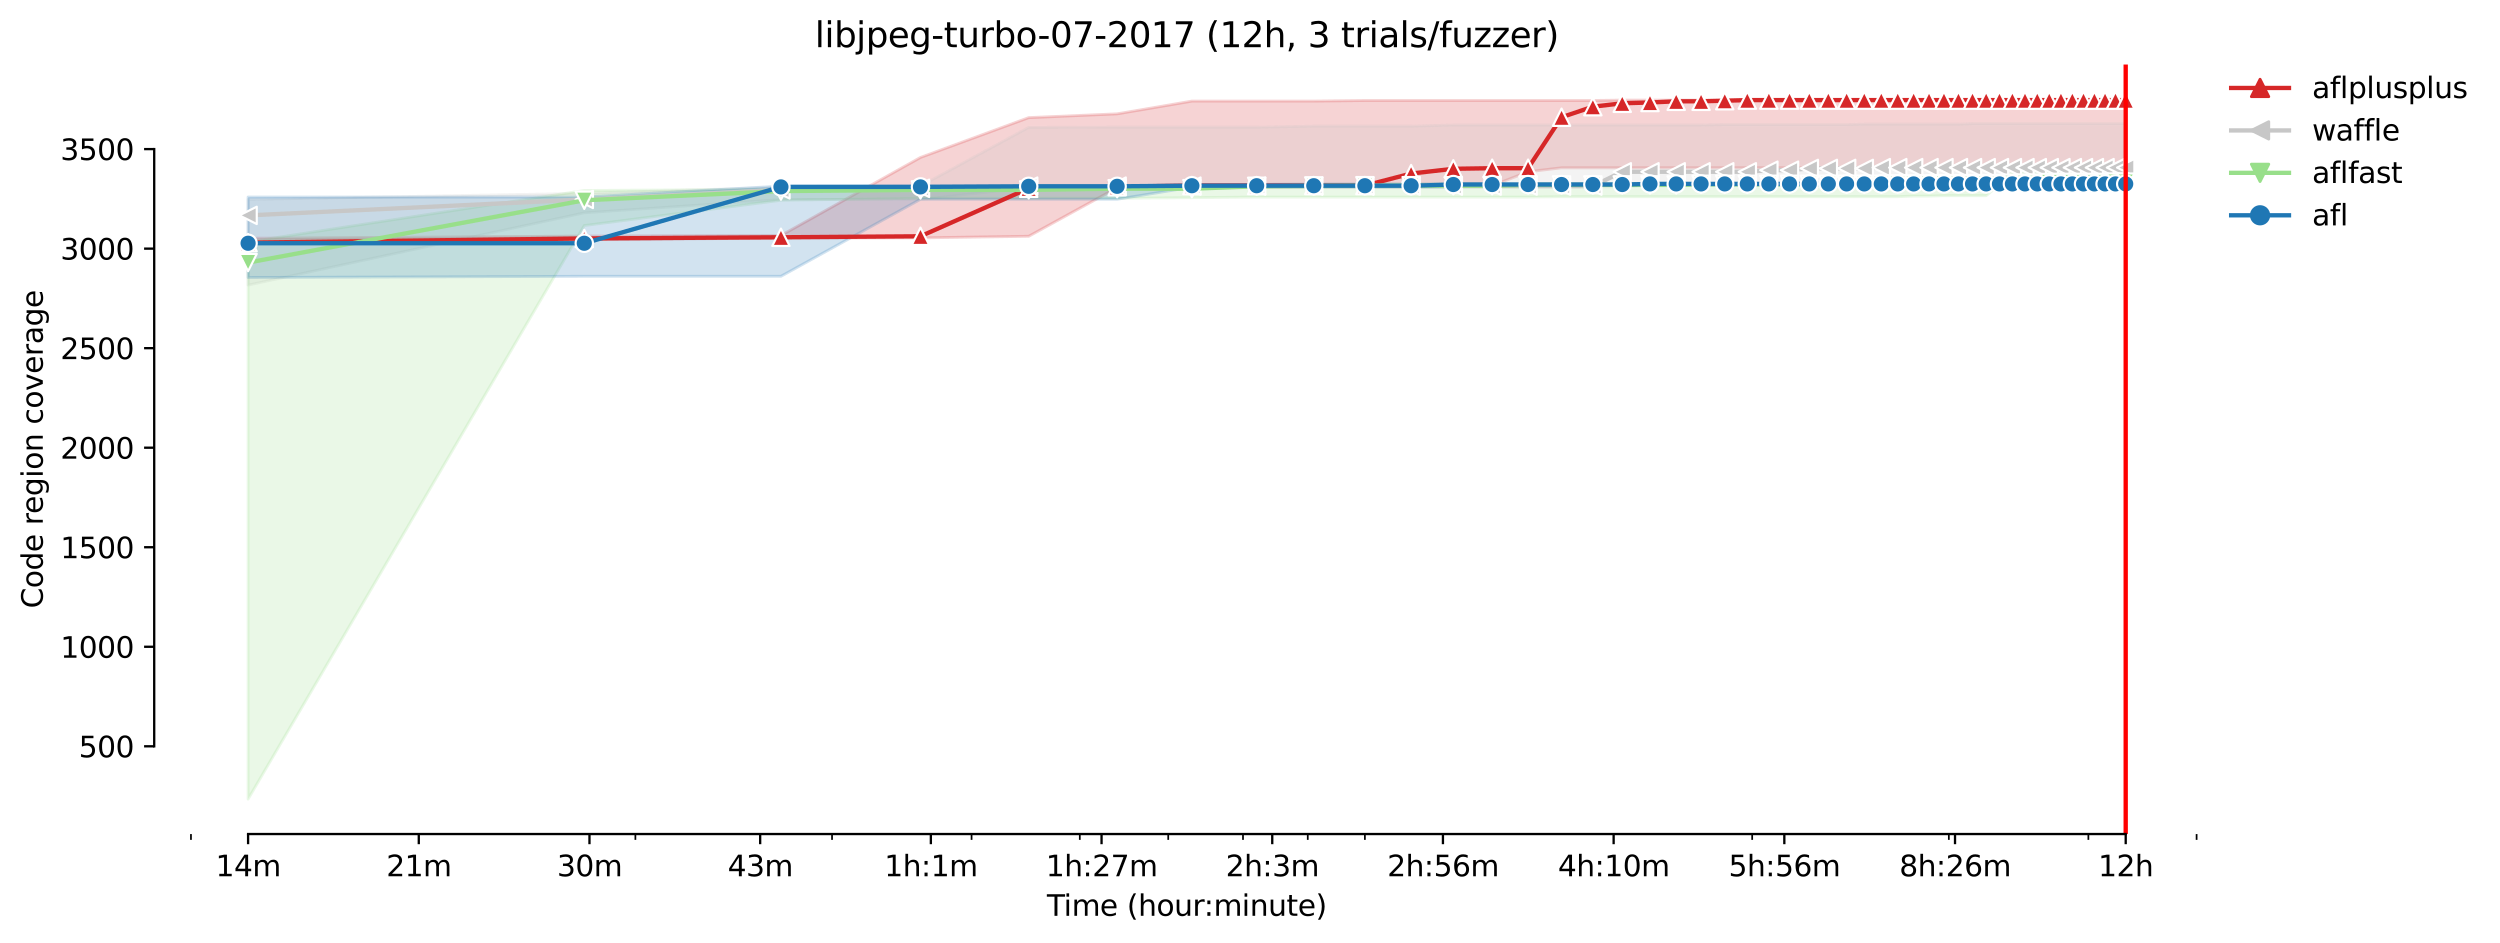 <?xml version="1.0" encoding="utf-8" standalone="no"?>
<!DOCTYPE svg PUBLIC "-//W3C//DTD SVG 1.1//EN"
  "http://www.w3.org/Graphics/SVG/1.1/DTD/svg11.dtd">
<svg height="325.986pt" version="1.1" viewBox="0 0 864.542 325.986" width="864.542pt" xmlns="http://www.w3.org/2000/svg" xmlns:xlink="http://www.w3.org/1999/xlink">
 <defs>
  <style type="text/css">*{stroke-linecap:butt;stroke-linejoin:round;}</style>
 </defs>
 <g id="figure_1">
  <g id="patch_1">
   <path d="M 0 325.986 
L 864.542 325.986 
L 864.542 0 
L 0 0 
z
" style="fill:#ffffff;"/>
  </g>
  <g id="axes_1">
   <g id="patch_2">
    <path d="M 53.328 288.43 
L 767.568 288.43 
L 767.568 22.318 
L 53.328 22.318 
z
" style="fill:#ffffff;"/>
   </g>
   <g id="PolyCollection_1">
    <defs>
     <path d="M 85.794 -243.588 
L 85.794 -241.935 
L 202.054 -243.106 
L 270.062 -243.656 
L 318.314 -243.725 
L 355.742 -244.276 
L 386.322 -261.074 
L 412.177 -261.074 
L 434.574 -261.694 
L 454.33 -261.694 
L 472.002 -261.694 
L 487.988 -261.694 
L 502.582 -261.694 
L 516.008 -261.763 
L 528.438 -266.582 
L 540.01 -267.959 
L 550.835 -267.959 
L 561.003 -267.959 
L 570.59 -267.959 
L 579.659 -267.959 
L 588.262 -267.959 
L 596.445 -267.959 
L 604.248 -267.959 
L 611.704 -267.959 
L 618.842 -267.959 
L 625.689 -267.959 
L 632.268 -268.027 
L 638.598 -268.027 
L 644.698 -268.027 
L 650.584 -268.027 
L 656.27 -268.027 
L 661.77 -268.027 
L 667.095 -268.027 
L 672.256 -268.027 
L 677.263 -268.027 
L 682.125 -268.027 
L 686.85 -268.027 
L 691.446 -268.027 
L 695.919 -268.027 
L 700.276 -268.027 
L 704.522 -268.027 
L 708.664 -268.027 
L 712.706 -268.027 
L 716.652 -268.027 
L 720.508 -268.027 
L 724.278 -268.027 
L 727.964 -268.165 
L 731.571 -268.165 
L 735.103 -268.165 
L 735.103 -291.572 
L 735.103 -291.572 
L 731.571 -291.572 
L 727.964 -291.572 
L 724.278 -291.572 
L 720.508 -291.572 
L 716.652 -291.572 
L 712.706 -291.572 
L 708.664 -291.572 
L 704.522 -291.572 
L 700.276 -291.572 
L 695.919 -291.572 
L 691.446 -291.572 
L 686.85 -291.366 
L 682.125 -291.366 
L 677.263 -291.366 
L 672.256 -291.366 
L 667.095 -291.366 
L 661.77 -291.366 
L 656.27 -291.366 
L 650.584 -291.366 
L 644.698 -291.366 
L 638.598 -291.366 
L 632.268 -291.366 
L 625.689 -291.366 
L 618.842 -291.366 
L 611.704 -291.366 
L 604.248 -291.366 
L 596.445 -291.366 
L 588.262 -291.366 
L 579.659 -291.366 
L 570.59 -291.366 
L 561.003 -291.366 
L 550.835 -291.228 
L 540.01 -291.228 
L 528.438 -291.228 
L 516.008 -291.228 
L 502.582 -291.228 
L 487.988 -291.228 
L 472.002 -291.228 
L 454.33 -291.021 
L 434.574 -291.021 
L 412.177 -291.021 
L 386.322 -286.615 
L 355.742 -285.307 
L 318.314 -271.538 
L 270.062 -244.551 
L 202.054 -244.345 
L 85.794 -243.588 
z
" id="madefced81a" style="stroke:#d62728;stroke-opacity:0.2;"/>
    </defs>
    <g clip-path="url(#pdd94758c3d)">
     <use style="fill:#d62728;fill-opacity:0.2;stroke:#d62728;stroke-opacity:0.2;" x="0" xlink:href="#madefced81a" y="325.986"/>
    </g>
   </g>
   <g id="PolyCollection_2">
    <defs>
     <path d="M 85.794 -257.012 
L 85.794 -227.409 
L 202.054 -252.4 
L 270.062 -257.012 
L 318.314 -257.012 
L 355.742 -261.143 
L 386.322 -261.143 
L 412.177 -261.143 
L 434.574 -261.143 
L 454.33 -261.143 
L 472.002 -261.143 
L 487.988 -261.281 
L 502.582 -261.281 
L 516.008 -261.281 
L 528.438 -261.281 
L 540.01 -261.281 
L 550.835 -261.349 
L 561.003 -261.349 
L 570.59 -261.969 
L 579.659 -261.969 
L 588.262 -261.969 
L 596.445 -261.969 
L 604.248 -261.969 
L 611.704 -261.969 
L 618.842 -261.969 
L 625.689 -261.969 
L 632.268 -261.969 
L 638.598 -261.969 
L 644.698 -261.969 
L 650.584 -262.176 
L 656.27 -262.176 
L 661.77 -262.176 
L 667.095 -262.451 
L 672.256 -262.658 
L 677.263 -262.658 
L 682.125 -262.658 
L 686.85 -262.658 
L 691.446 -262.658 
L 695.919 -262.658 
L 700.276 -262.658 
L 704.522 -262.658 
L 708.664 -262.658 
L 712.706 -262.658 
L 716.652 -262.658 
L 720.508 -262.658 
L 724.278 -262.658 
L 727.964 -262.658 
L 731.571 -262.658 
L 735.103 -262.658 
L 735.103 -283.242 
L 735.103 -283.242 
L 731.571 -283.242 
L 727.964 -283.242 
L 724.278 -283.242 
L 720.508 -283.242 
L 716.652 -283.242 
L 712.706 -283.242 
L 708.664 -283.242 
L 704.522 -283.242 
L 700.276 -283.242 
L 695.919 -283.242 
L 691.446 -283.242 
L 686.85 -283.242 
L 682.125 -283.242 
L 677.263 -283.036 
L 672.256 -283.036 
L 667.095 -283.036 
L 661.77 -283.036 
L 656.27 -283.036 
L 650.584 -283.036 
L 644.698 -283.036 
L 638.598 -282.898 
L 632.268 -282.898 
L 625.689 -282.898 
L 618.842 -282.898 
L 611.704 -282.898 
L 604.248 -282.898 
L 596.445 -282.898 
L 588.262 -282.76 
L 579.659 -282.76 
L 570.59 -282.76 
L 561.003 -282.76 
L 550.835 -282.76 
L 540.01 -282.76 
L 528.438 -282.76 
L 516.008 -282.76 
L 502.582 -282.76 
L 487.988 -282.347 
L 472.002 -282.347 
L 454.33 -282.347 
L 434.574 -282.003 
L 412.177 -282.003 
L 386.322 -282.003 
L 355.742 -281.934 
L 318.314 -261.625 
L 270.062 -261.212 
L 202.054 -259.146 
L 85.794 -257.012 
z
" id="m9d6a0ad37d" style="stroke:#c7c7c7;stroke-opacity:0.2;"/>
    </defs>
    <g clip-path="url(#pdd94758c3d)">
     <use style="fill:#c7c7c7;fill-opacity:0.2;stroke:#c7c7c7;stroke-opacity:0.2;" x="0" xlink:href="#m9d6a0ad37d" y="325.986"/>
    </g>
   </g>
   <g id="PolyCollection_3">
    <defs>
     <path d="M 85.794 -242.348 
L 85.794 -49.652 
L 202.054 -247.994 
L 270.062 -256.737 
L 318.314 -257.425 
L 355.742 -257.425 
L 386.322 -257.425 
L 412.177 -257.632 
L 434.574 -257.838 
L 454.33 -257.838 
L 472.002 -257.838 
L 487.988 -257.838 
L 502.582 -257.838 
L 516.008 -257.838 
L 528.438 -257.838 
L 540.01 -257.976 
L 550.835 -257.976 
L 561.003 -257.976 
L 570.59 -257.976 
L 579.659 -257.976 
L 588.262 -257.976 
L 596.445 -257.976 
L 604.248 -257.976 
L 611.704 -257.976 
L 618.842 -257.976 
L 625.689 -257.976 
L 632.268 -257.976 
L 638.598 -257.976 
L 644.698 -257.976 
L 650.584 -257.976 
L 656.27 -257.976 
L 661.77 -258.183 
L 667.095 -258.183 
L 672.256 -258.32 
L 677.263 -258.32 
L 682.125 -258.32 
L 686.85 -258.32 
L 691.446 -262.176 
L 695.919 -262.451 
L 700.276 -262.451 
L 704.522 -262.451 
L 708.664 -262.451 
L 712.706 -262.451 
L 716.652 -262.451 
L 720.508 -262.451 
L 724.278 -262.451 
L 727.964 -262.451 
L 731.571 -262.451 
L 735.103 -262.451 
L 735.103 -267.683 
L 735.103 -267.683 
L 731.571 -267.683 
L 727.964 -267.683 
L 724.278 -267.683 
L 720.508 -267.683 
L 716.652 -267.683 
L 712.706 -267.683 
L 708.664 -267.683 
L 704.522 -267.683 
L 700.276 -267.683 
L 695.919 -266.375 
L 691.446 -262.589 
L 686.85 -262.589 
L 682.125 -262.589 
L 677.263 -262.589 
L 672.256 -262.589 
L 667.095 -262.451 
L 661.77 -262.451 
L 656.27 -262.451 
L 650.584 -262.451 
L 644.698 -262.451 
L 638.598 -262.451 
L 632.268 -262.451 
L 625.689 -262.451 
L 618.842 -262.451 
L 611.704 -262.451 
L 604.248 -262.451 
L 596.445 -262.451 
L 588.262 -262.451 
L 579.659 -262.313 
L 570.59 -262.313 
L 561.003 -262.313 
L 550.835 -262.313 
L 540.01 -262.313 
L 528.438 -262.313 
L 516.008 -262.313 
L 502.582 -262.313 
L 487.988 -262.313 
L 472.002 -262.313 
L 454.33 -261.763 
L 434.574 -261.763 
L 412.177 -261.763 
L 386.322 -261.349 
L 355.742 -260.523 
L 318.314 -260.523 
L 270.062 -260.523 
L 202.054 -260.11 
L 85.794 -242.348 
z
" id="m7dcd367c5e" style="stroke:#98df8a;stroke-opacity:0.2;"/>
    </defs>
    <g clip-path="url(#pdd94758c3d)">
     <use style="fill:#98df8a;fill-opacity:0.2;stroke:#98df8a;stroke-opacity:0.2;" x="0" xlink:href="#m7dcd367c5e" y="325.986"/>
    </g>
   </g>
   <g id="PolyCollection_4">
    <defs>
     <path d="M 85.794 -257.838 
L 85.794 -230.025 
L 202.054 -230.438 
L 270.062 -230.438 
L 318.314 -257.081 
L 355.742 -257.081 
L 386.322 -257.081 
L 412.177 -261.281 
L 434.574 -261.281 
L 454.33 -261.281 
L 472.002 -261.281 
L 487.988 -261.281 
L 502.582 -261.281 
L 516.008 -261.9 
L 528.438 -261.9 
L 540.01 -261.9 
L 550.835 -261.9 
L 561.003 -261.9 
L 570.59 -261.9 
L 579.659 -261.9 
L 588.262 -261.9 
L 596.445 -261.9 
L 604.248 -261.9 
L 611.704 -261.9 
L 618.842 -261.9 
L 625.689 -261.9 
L 632.268 -261.9 
L 638.598 -261.9 
L 644.698 -261.9 
L 650.584 -261.9 
L 656.27 -261.9 
L 661.77 -261.9 
L 667.095 -261.9 
L 672.256 -262.038 
L 677.263 -262.038 
L 682.125 -262.038 
L 686.85 -262.038 
L 691.446 -262.038 
L 695.919 -262.038 
L 700.276 -262.038 
L 704.522 -262.038 
L 708.664 -262.038 
L 712.706 -262.038 
L 716.652 -262.038 
L 720.508 -262.038 
L 724.278 -262.038 
L 727.964 -262.038 
L 731.571 -262.038 
L 735.103 -262.038 
L 735.103 -268.303 
L 735.103 -268.303 
L 731.571 -268.303 
L 727.964 -263.346 
L 724.278 -263.346 
L 720.508 -263.346 
L 716.652 -263.208 
L 712.706 -263.139 
L 708.664 -263.139 
L 704.522 -263.139 
L 700.276 -263.139 
L 695.919 -263.139 
L 691.446 -263.139 
L 686.85 -263.139 
L 682.125 -262.589 
L 677.263 -262.589 
L 672.256 -262.589 
L 667.095 -262.589 
L 661.77 -262.589 
L 656.27 -262.589 
L 650.584 -262.589 
L 644.698 -262.589 
L 638.598 -262.589 
L 632.268 -262.589 
L 625.689 -262.589 
L 618.842 -262.589 
L 611.704 -262.382 
L 604.248 -262.382 
L 596.445 -262.382 
L 588.262 -262.382 
L 579.659 -262.382 
L 570.59 -262.382 
L 561.003 -262.382 
L 550.835 -262.382 
L 540.01 -262.382 
L 528.438 -262.382 
L 516.008 -262.382 
L 502.582 -262.382 
L 487.988 -262.382 
L 472.002 -262.382 
L 454.33 -262.382 
L 434.574 -262.244 
L 412.177 -262.038 
L 386.322 -261.763 
L 355.742 -261.763 
L 318.314 -261.763 
L 270.062 -261.625 
L 202.054 -257.838 
L 85.794 -257.838 
z
" id="m2a9eb826b2" style="stroke:#1f77b4;stroke-opacity:0.2;"/>
    </defs>
    <g clip-path="url(#pdd94758c3d)">
     <use style="fill:#1f77b4;fill-opacity:0.2;stroke:#1f77b4;stroke-opacity:0.2;" x="0" xlink:href="#m2a9eb826b2" y="325.986"/>
    </g>
   </g>
   <g id="matplotlib.axis_1">
    <g id="xtick_1">
     <g id="line2d_1">
      <defs>
       <path d="M 0 0 
L 0 3.5 
" id="m569ecd6044" style="stroke:#000000;stroke-width:0.8;"/>
      </defs>
      <g>
       <use style="stroke:#000000;stroke-width:0.8;" x="85.794" xlink:href="#m569ecd6044" y="288.43"/>
      </g>
     </g>
     <g id="text_1">
      <!-- 14m -->
      <g transform="translate(74.561 303.029)scale(0.1 -0.1)">
       <defs>
        <path d="M 794 531 
L 1825 531 
L 1825 4091 
L 703 3866 
L 703 4441 
L 1819 4666 
L 2450 4666 
L 2450 531 
L 3481 531 
L 3481 0 
L 794 0 
L 794 531 
z
" id="DejaVuSans-31" transform="scale(0.016)"/>
        <path d="M 2419 4116 
L 825 1625 
L 2419 1625 
L 2419 4116 
z
M 2253 4666 
L 3047 4666 
L 3047 1625 
L 3713 1625 
L 3713 1100 
L 3047 1100 
L 3047 0 
L 2419 0 
L 2419 1100 
L 313 1100 
L 313 1709 
L 2253 4666 
z
" id="DejaVuSans-34" transform="scale(0.016)"/>
        <path d="M 3328 2828 
Q 3544 3216 3844 3400 
Q 4144 3584 4550 3584 
Q 5097 3584 5394 3201 
Q 5691 2819 5691 2113 
L 5691 0 
L 5113 0 
L 5113 2094 
Q 5113 2597 4934 2840 
Q 4756 3084 4391 3084 
Q 3944 3084 3684 2787 
Q 3425 2491 3425 1978 
L 3425 0 
L 2847 0 
L 2847 2094 
Q 2847 2600 2669 2842 
Q 2491 3084 2119 3084 
Q 1678 3084 1418 2786 
Q 1159 2488 1159 1978 
L 1159 0 
L 581 0 
L 581 3500 
L 1159 3500 
L 1159 2956 
Q 1356 3278 1631 3431 
Q 1906 3584 2284 3584 
Q 2666 3584 2933 3390 
Q 3200 3197 3328 2828 
z
" id="DejaVuSans-6d" transform="scale(0.016)"/>
       </defs>
       <use xlink:href="#DejaVuSans-31"/>
       <use x="63.623" xlink:href="#DejaVuSans-34"/>
       <use x="127.246" xlink:href="#DejaVuSans-6d"/>
      </g>
     </g>
    </g>
    <g id="xtick_2">
     <g id="line2d_2">
      <g>
       <use style="stroke:#000000;stroke-width:0.8;" x="144.822" xlink:href="#m569ecd6044" y="288.43"/>
      </g>
     </g>
     <g id="text_2">
      <!-- 21m -->
      <g transform="translate(133.589 303.029)scale(0.1 -0.1)">
       <defs>
        <path d="M 1228 531 
L 3431 531 
L 3431 0 
L 469 0 
L 469 531 
Q 828 903 1448 1529 
Q 2069 2156 2228 2338 
Q 2531 2678 2651 2914 
Q 2772 3150 2772 3378 
Q 2772 3750 2511 3984 
Q 2250 4219 1831 4219 
Q 1534 4219 1204 4116 
Q 875 4013 500 3803 
L 500 4441 
Q 881 4594 1212 4672 
Q 1544 4750 1819 4750 
Q 2544 4750 2975 4387 
Q 3406 4025 3406 3419 
Q 3406 3131 3298 2873 
Q 3191 2616 2906 2266 
Q 2828 2175 2409 1742 
Q 1991 1309 1228 531 
z
" id="DejaVuSans-32" transform="scale(0.016)"/>
       </defs>
       <use xlink:href="#DejaVuSans-32"/>
       <use x="63.623" xlink:href="#DejaVuSans-31"/>
       <use x="127.246" xlink:href="#DejaVuSans-6d"/>
      </g>
     </g>
    </g>
    <g id="xtick_3">
     <g id="line2d_3">
      <g>
       <use style="stroke:#000000;stroke-width:0.8;" x="203.85" xlink:href="#m569ecd6044" y="288.43"/>
      </g>
     </g>
     <g id="text_3">
      <!-- 30m -->
      <g transform="translate(192.618 303.029)scale(0.1 -0.1)">
       <defs>
        <path d="M 2597 2516 
Q 3050 2419 3304 2112 
Q 3559 1806 3559 1356 
Q 3559 666 3084 287 
Q 2609 -91 1734 -91 
Q 1441 -91 1130 -33 
Q 819 25 488 141 
L 488 750 
Q 750 597 1062 519 
Q 1375 441 1716 441 
Q 2309 441 2620 675 
Q 2931 909 2931 1356 
Q 2931 1769 2642 2001 
Q 2353 2234 1838 2234 
L 1294 2234 
L 1294 2753 
L 1863 2753 
Q 2328 2753 2575 2939 
Q 2822 3125 2822 3475 
Q 2822 3834 2567 4026 
Q 2313 4219 1838 4219 
Q 1578 4219 1281 4162 
Q 984 4106 628 3988 
L 628 4550 
Q 988 4650 1302 4700 
Q 1616 4750 1894 4750 
Q 2613 4750 3031 4423 
Q 3450 4097 3450 3541 
Q 3450 3153 3228 2886 
Q 3006 2619 2597 2516 
z
" id="DejaVuSans-33" transform="scale(0.016)"/>
        <path d="M 2034 4250 
Q 1547 4250 1301 3770 
Q 1056 3291 1056 2328 
Q 1056 1369 1301 889 
Q 1547 409 2034 409 
Q 2525 409 2770 889 
Q 3016 1369 3016 2328 
Q 3016 3291 2770 3770 
Q 2525 4250 2034 4250 
z
M 2034 4750 
Q 2819 4750 3233 4129 
Q 3647 3509 3647 2328 
Q 3647 1150 3233 529 
Q 2819 -91 2034 -91 
Q 1250 -91 836 529 
Q 422 1150 422 2328 
Q 422 3509 836 4129 
Q 1250 4750 2034 4750 
z
" id="DejaVuSans-30" transform="scale(0.016)"/>
       </defs>
       <use xlink:href="#DejaVuSans-33"/>
       <use x="63.623" xlink:href="#DejaVuSans-30"/>
       <use x="127.246" xlink:href="#DejaVuSans-6d"/>
      </g>
     </g>
    </g>
    <g id="xtick_4">
     <g id="line2d_4">
      <g>
       <use style="stroke:#000000;stroke-width:0.8;" x="262.879" xlink:href="#m569ecd6044" y="288.43"/>
      </g>
     </g>
     <g id="text_4">
      <!-- 43m -->
      <g transform="translate(251.646 303.029)scale(0.1 -0.1)">
       <use xlink:href="#DejaVuSans-34"/>
       <use x="63.623" xlink:href="#DejaVuSans-33"/>
       <use x="127.246" xlink:href="#DejaVuSans-6d"/>
      </g>
     </g>
    </g>
    <g id="xtick_5">
     <g id="line2d_5">
      <g>
       <use style="stroke:#000000;stroke-width:0.8;" x="321.907" xlink:href="#m569ecd6044" y="288.43"/>
      </g>
     </g>
     <g id="text_5">
      <!-- 1h:1m -->
      <g transform="translate(305.821 303.029)scale(0.1 -0.1)">
       <defs>
        <path d="M 3513 2113 
L 3513 0 
L 2938 0 
L 2938 2094 
Q 2938 2591 2744 2837 
Q 2550 3084 2163 3084 
Q 1697 3084 1428 2787 
Q 1159 2491 1159 1978 
L 1159 0 
L 581 0 
L 581 4863 
L 1159 4863 
L 1159 2956 
Q 1366 3272 1645 3428 
Q 1925 3584 2291 3584 
Q 2894 3584 3203 3211 
Q 3513 2838 3513 2113 
z
" id="DejaVuSans-68" transform="scale(0.016)"/>
        <path d="M 750 794 
L 1409 794 
L 1409 0 
L 750 0 
L 750 794 
z
M 750 3309 
L 1409 3309 
L 1409 2516 
L 750 2516 
L 750 3309 
z
" id="DejaVuSans-3a" transform="scale(0.016)"/>
       </defs>
       <use xlink:href="#DejaVuSans-31"/>
       <use x="63.623" xlink:href="#DejaVuSans-68"/>
       <use x="127.002" xlink:href="#DejaVuSans-3a"/>
       <use x="160.693" xlink:href="#DejaVuSans-31"/>
       <use x="224.316" xlink:href="#DejaVuSans-6d"/>
      </g>
     </g>
    </g>
    <g id="xtick_6">
     <g id="line2d_6">
      <g>
       <use style="stroke:#000000;stroke-width:0.8;" x="380.936" xlink:href="#m569ecd6044" y="288.43"/>
      </g>
     </g>
     <g id="text_6">
      <!-- 1h:27m -->
      <g transform="translate(361.669 303.029)scale(0.1 -0.1)">
       <defs>
        <path d="M 525 4666 
L 3525 4666 
L 3525 4397 
L 1831 0 
L 1172 0 
L 2766 4134 
L 525 4134 
L 525 4666 
z
" id="DejaVuSans-37" transform="scale(0.016)"/>
       </defs>
       <use xlink:href="#DejaVuSans-31"/>
       <use x="63.623" xlink:href="#DejaVuSans-68"/>
       <use x="127.002" xlink:href="#DejaVuSans-3a"/>
       <use x="160.693" xlink:href="#DejaVuSans-32"/>
       <use x="224.316" xlink:href="#DejaVuSans-37"/>
       <use x="287.939" xlink:href="#DejaVuSans-6d"/>
      </g>
     </g>
    </g>
    <g id="xtick_7">
     <g id="line2d_7">
      <g>
       <use style="stroke:#000000;stroke-width:0.8;" x="439.964" xlink:href="#m569ecd6044" y="288.43"/>
      </g>
     </g>
     <g id="text_7">
      <!-- 2h:3m -->
      <g transform="translate(423.878 303.029)scale(0.1 -0.1)">
       <use xlink:href="#DejaVuSans-32"/>
       <use x="63.623" xlink:href="#DejaVuSans-68"/>
       <use x="127.002" xlink:href="#DejaVuSans-3a"/>
       <use x="160.693" xlink:href="#DejaVuSans-33"/>
       <use x="224.316" xlink:href="#DejaVuSans-6d"/>
      </g>
     </g>
    </g>
    <g id="xtick_8">
     <g id="line2d_8">
      <g>
       <use style="stroke:#000000;stroke-width:0.8;" x="498.993" xlink:href="#m569ecd6044" y="288.43"/>
      </g>
     </g>
     <g id="text_8">
      <!-- 2h:56m -->
      <g transform="translate(479.726 303.029)scale(0.1 -0.1)">
       <defs>
        <path d="M 691 4666 
L 3169 4666 
L 3169 4134 
L 1269 4134 
L 1269 2991 
Q 1406 3038 1543 3061 
Q 1681 3084 1819 3084 
Q 2600 3084 3056 2656 
Q 3513 2228 3513 1497 
Q 3513 744 3044 326 
Q 2575 -91 1722 -91 
Q 1428 -91 1123 -41 
Q 819 9 494 109 
L 494 744 
Q 775 591 1075 516 
Q 1375 441 1709 441 
Q 2250 441 2565 725 
Q 2881 1009 2881 1497 
Q 2881 1984 2565 2268 
Q 2250 2553 1709 2553 
Q 1456 2553 1204 2497 
Q 953 2441 691 2322 
L 691 4666 
z
" id="DejaVuSans-35" transform="scale(0.016)"/>
        <path d="M 2113 2584 
Q 1688 2584 1439 2293 
Q 1191 2003 1191 1497 
Q 1191 994 1439 701 
Q 1688 409 2113 409 
Q 2538 409 2786 701 
Q 3034 994 3034 1497 
Q 3034 2003 2786 2293 
Q 2538 2584 2113 2584 
z
M 3366 4563 
L 3366 3988 
Q 3128 4100 2886 4159 
Q 2644 4219 2406 4219 
Q 1781 4219 1451 3797 
Q 1122 3375 1075 2522 
Q 1259 2794 1537 2939 
Q 1816 3084 2150 3084 
Q 2853 3084 3261 2657 
Q 3669 2231 3669 1497 
Q 3669 778 3244 343 
Q 2819 -91 2113 -91 
Q 1303 -91 875 529 
Q 447 1150 447 2328 
Q 447 3434 972 4092 
Q 1497 4750 2381 4750 
Q 2619 4750 2861 4703 
Q 3103 4656 3366 4563 
z
" id="DejaVuSans-36" transform="scale(0.016)"/>
       </defs>
       <use xlink:href="#DejaVuSans-32"/>
       <use x="63.623" xlink:href="#DejaVuSans-68"/>
       <use x="127.002" xlink:href="#DejaVuSans-3a"/>
       <use x="160.693" xlink:href="#DejaVuSans-35"/>
       <use x="224.316" xlink:href="#DejaVuSans-36"/>
       <use x="287.939" xlink:href="#DejaVuSans-6d"/>
      </g>
     </g>
    </g>
    <g id="xtick_9">
     <g id="line2d_9">
      <g>
       <use style="stroke:#000000;stroke-width:0.8;" x="558.021" xlink:href="#m569ecd6044" y="288.43"/>
      </g>
     </g>
     <g id="text_9">
      <!-- 4h:10m -->
      <g transform="translate(538.754 303.029)scale(0.1 -0.1)">
       <use xlink:href="#DejaVuSans-34"/>
       <use x="63.623" xlink:href="#DejaVuSans-68"/>
       <use x="127.002" xlink:href="#DejaVuSans-3a"/>
       <use x="160.693" xlink:href="#DejaVuSans-31"/>
       <use x="224.316" xlink:href="#DejaVuSans-30"/>
       <use x="287.939" xlink:href="#DejaVuSans-6d"/>
      </g>
     </g>
    </g>
    <g id="xtick_10">
     <g id="line2d_10">
      <g>
       <use style="stroke:#000000;stroke-width:0.8;" x="617.05" xlink:href="#m569ecd6044" y="288.43"/>
      </g>
     </g>
     <g id="text_10">
      <!-- 5h:56m -->
      <g transform="translate(597.782 303.029)scale(0.1 -0.1)">
       <use xlink:href="#DejaVuSans-35"/>
       <use x="63.623" xlink:href="#DejaVuSans-68"/>
       <use x="127.002" xlink:href="#DejaVuSans-3a"/>
       <use x="160.693" xlink:href="#DejaVuSans-35"/>
       <use x="224.316" xlink:href="#DejaVuSans-36"/>
       <use x="287.939" xlink:href="#DejaVuSans-6d"/>
      </g>
     </g>
    </g>
    <g id="xtick_11">
     <g id="line2d_11">
      <g>
       <use style="stroke:#000000;stroke-width:0.8;" x="676.078" xlink:href="#m569ecd6044" y="288.43"/>
      </g>
     </g>
     <g id="text_11">
      <!-- 8h:26m -->
      <g transform="translate(656.811 303.029)scale(0.1 -0.1)">
       <defs>
        <path d="M 2034 2216 
Q 1584 2216 1326 1975 
Q 1069 1734 1069 1313 
Q 1069 891 1326 650 
Q 1584 409 2034 409 
Q 2484 409 2743 651 
Q 3003 894 3003 1313 
Q 3003 1734 2745 1975 
Q 2488 2216 2034 2216 
z
M 1403 2484 
Q 997 2584 770 2862 
Q 544 3141 544 3541 
Q 544 4100 942 4425 
Q 1341 4750 2034 4750 
Q 2731 4750 3128 4425 
Q 3525 4100 3525 3541 
Q 3525 3141 3298 2862 
Q 3072 2584 2669 2484 
Q 3125 2378 3379 2068 
Q 3634 1759 3634 1313 
Q 3634 634 3220 271 
Q 2806 -91 2034 -91 
Q 1263 -91 848 271 
Q 434 634 434 1313 
Q 434 1759 690 2068 
Q 947 2378 1403 2484 
z
M 1172 3481 
Q 1172 3119 1398 2916 
Q 1625 2713 2034 2713 
Q 2441 2713 2670 2916 
Q 2900 3119 2900 3481 
Q 2900 3844 2670 4047 
Q 2441 4250 2034 4250 
Q 1625 4250 1398 4047 
Q 1172 3844 1172 3481 
z
" id="DejaVuSans-38" transform="scale(0.016)"/>
       </defs>
       <use xlink:href="#DejaVuSans-38"/>
       <use x="63.623" xlink:href="#DejaVuSans-68"/>
       <use x="127.002" xlink:href="#DejaVuSans-3a"/>
       <use x="160.693" xlink:href="#DejaVuSans-32"/>
       <use x="224.316" xlink:href="#DejaVuSans-36"/>
       <use x="287.939" xlink:href="#DejaVuSans-6d"/>
      </g>
     </g>
    </g>
    <g id="xtick_12">
     <g id="line2d_12">
      <g>
       <use style="stroke:#000000;stroke-width:0.8;" x="735.107" xlink:href="#m569ecd6044" y="288.43"/>
      </g>
     </g>
     <g id="text_12">
      <!-- 12h -->
      <g transform="translate(725.575 303.029)scale(0.1 -0.1)">
       <use xlink:href="#DejaVuSans-31"/>
       <use x="63.623" xlink:href="#DejaVuSans-32"/>
       <use x="127.246" xlink:href="#DejaVuSans-68"/>
      </g>
     </g>
    </g>
    <g id="xtick_13">
     <g id="line2d_13">
      <defs>
       <path d="M 0 0 
L 0 2 
" id="m347be88843" style="stroke:#000000;stroke-width:0.6;"/>
      </defs>
      <g>
       <use style="stroke:#000000;stroke-width:0.6;" x="66.038" xlink:href="#m347be88843" y="288.43"/>
      </g>
     </g>
    </g>
    <g id="xtick_14">
     <g id="line2d_14">
      <g>
       <use style="stroke:#000000;stroke-width:0.6;" x="219.726" xlink:href="#m347be88843" y="288.43"/>
      </g>
     </g>
    </g>
    <g id="xtick_15">
     <g id="line2d_15">
      <g>
       <use style="stroke:#000000;stroke-width:0.6;" x="287.734" xlink:href="#m347be88843" y="288.43"/>
      </g>
     </g>
    </g>
    <g id="xtick_16">
     <g id="line2d_16">
      <g>
       <use style="stroke:#000000;stroke-width:0.6;" x="335.986" xlink:href="#m347be88843" y="288.43"/>
      </g>
     </g>
    </g>
    <g id="xtick_17">
     <g id="line2d_17">
      <g>
       <use style="stroke:#000000;stroke-width:0.6;" x="373.413" xlink:href="#m347be88843" y="288.43"/>
      </g>
     </g>
    </g>
    <g id="xtick_18">
     <g id="line2d_18">
      <g>
       <use style="stroke:#000000;stroke-width:0.6;" x="403.994" xlink:href="#m347be88843" y="288.43"/>
      </g>
     </g>
    </g>
    <g id="xtick_19">
     <g id="line2d_19">
      <g>
       <use style="stroke:#000000;stroke-width:0.6;" x="429.849" xlink:href="#m347be88843" y="288.43"/>
      </g>
     </g>
    </g>
    <g id="xtick_20">
     <g id="line2d_20">
      <g>
       <use style="stroke:#000000;stroke-width:0.6;" x="452.246" xlink:href="#m347be88843" y="288.43"/>
      </g>
     </g>
    </g>
    <g id="xtick_21">
     <g id="line2d_21">
      <g>
       <use style="stroke:#000000;stroke-width:0.6;" x="472.002" xlink:href="#m347be88843" y="288.43"/>
      </g>
     </g>
    </g>
    <g id="xtick_22">
     <g id="line2d_22">
      <g>
       <use style="stroke:#000000;stroke-width:0.6;" x="605.934" xlink:href="#m347be88843" y="288.43"/>
      </g>
     </g>
    </g>
    <g id="xtick_23">
     <g id="line2d_23">
      <g>
       <use style="stroke:#000000;stroke-width:0.6;" x="673.942" xlink:href="#m347be88843" y="288.43"/>
      </g>
     </g>
    </g>
    <g id="xtick_24">
     <g id="line2d_24">
      <g>
       <use style="stroke:#000000;stroke-width:0.6;" x="722.194" xlink:href="#m347be88843" y="288.43"/>
      </g>
     </g>
    </g>
    <g id="xtick_25">
     <g id="line2d_25">
      <g>
       <use style="stroke:#000000;stroke-width:0.6;" x="759.622" xlink:href="#m347be88843" y="288.43"/>
      </g>
     </g>
    </g>
    <g id="text_13">
     <!-- Time (hour:minute) -->
     <g transform="translate(362.041 316.707)scale(0.1 -0.1)">
      <defs>
       <path d="M -19 4666 
L 3928 4666 
L 3928 4134 
L 2272 4134 
L 2272 0 
L 1638 0 
L 1638 4134 
L -19 4134 
L -19 4666 
z
" id="DejaVuSans-54" transform="scale(0.016)"/>
       <path d="M 603 3500 
L 1178 3500 
L 1178 0 
L 603 0 
L 603 3500 
z
M 603 4863 
L 1178 4863 
L 1178 4134 
L 603 4134 
L 603 4863 
z
" id="DejaVuSans-69" transform="scale(0.016)"/>
       <path d="M 3597 1894 
L 3597 1613 
L 953 1613 
Q 991 1019 1311 708 
Q 1631 397 2203 397 
Q 2534 397 2845 478 
Q 3156 559 3463 722 
L 3463 178 
Q 3153 47 2828 -22 
Q 2503 -91 2169 -91 
Q 1331 -91 842 396 
Q 353 884 353 1716 
Q 353 2575 817 3079 
Q 1281 3584 2069 3584 
Q 2775 3584 3186 3129 
Q 3597 2675 3597 1894 
z
M 3022 2063 
Q 3016 2534 2758 2815 
Q 2500 3097 2075 3097 
Q 1594 3097 1305 2825 
Q 1016 2553 972 2059 
L 3022 2063 
z
" id="DejaVuSans-65" transform="scale(0.016)"/>
       <path id="DejaVuSans-20" transform="scale(0.016)"/>
       <path d="M 1984 4856 
Q 1566 4138 1362 3434 
Q 1159 2731 1159 2009 
Q 1159 1288 1364 580 
Q 1569 -128 1984 -844 
L 1484 -844 
Q 1016 -109 783 600 
Q 550 1309 550 2009 
Q 550 2706 781 3412 
Q 1013 4119 1484 4856 
L 1984 4856 
z
" id="DejaVuSans-28" transform="scale(0.016)"/>
       <path d="M 1959 3097 
Q 1497 3097 1228 2736 
Q 959 2375 959 1747 
Q 959 1119 1226 758 
Q 1494 397 1959 397 
Q 2419 397 2687 759 
Q 2956 1122 2956 1747 
Q 2956 2369 2687 2733 
Q 2419 3097 1959 3097 
z
M 1959 3584 
Q 2709 3584 3137 3096 
Q 3566 2609 3566 1747 
Q 3566 888 3137 398 
Q 2709 -91 1959 -91 
Q 1206 -91 779 398 
Q 353 888 353 1747 
Q 353 2609 779 3096 
Q 1206 3584 1959 3584 
z
" id="DejaVuSans-6f" transform="scale(0.016)"/>
       <path d="M 544 1381 
L 544 3500 
L 1119 3500 
L 1119 1403 
Q 1119 906 1312 657 
Q 1506 409 1894 409 
Q 2359 409 2629 706 
Q 2900 1003 2900 1516 
L 2900 3500 
L 3475 3500 
L 3475 0 
L 2900 0 
L 2900 538 
Q 2691 219 2414 64 
Q 2138 -91 1772 -91 
Q 1169 -91 856 284 
Q 544 659 544 1381 
z
M 1991 3584 
L 1991 3584 
z
" id="DejaVuSans-75" transform="scale(0.016)"/>
       <path d="M 2631 2963 
Q 2534 3019 2420 3045 
Q 2306 3072 2169 3072 
Q 1681 3072 1420 2755 
Q 1159 2438 1159 1844 
L 1159 0 
L 581 0 
L 581 3500 
L 1159 3500 
L 1159 2956 
Q 1341 3275 1631 3429 
Q 1922 3584 2338 3584 
Q 2397 3584 2469 3576 
Q 2541 3569 2628 3553 
L 2631 2963 
z
" id="DejaVuSans-72" transform="scale(0.016)"/>
       <path d="M 3513 2113 
L 3513 0 
L 2938 0 
L 2938 2094 
Q 2938 2591 2744 2837 
Q 2550 3084 2163 3084 
Q 1697 3084 1428 2787 
Q 1159 2491 1159 1978 
L 1159 0 
L 581 0 
L 581 3500 
L 1159 3500 
L 1159 2956 
Q 1366 3272 1645 3428 
Q 1925 3584 2291 3584 
Q 2894 3584 3203 3211 
Q 3513 2838 3513 2113 
z
" id="DejaVuSans-6e" transform="scale(0.016)"/>
       <path d="M 1172 4494 
L 1172 3500 
L 2356 3500 
L 2356 3053 
L 1172 3053 
L 1172 1153 
Q 1172 725 1289 603 
Q 1406 481 1766 481 
L 2356 481 
L 2356 0 
L 1766 0 
Q 1100 0 847 248 
Q 594 497 594 1153 
L 594 3053 
L 172 3053 
L 172 3500 
L 594 3500 
L 594 4494 
L 1172 4494 
z
" id="DejaVuSans-74" transform="scale(0.016)"/>
       <path d="M 513 4856 
L 1013 4856 
Q 1481 4119 1714 3412 
Q 1947 2706 1947 2009 
Q 1947 1309 1714 600 
Q 1481 -109 1013 -844 
L 513 -844 
Q 928 -128 1133 580 
Q 1338 1288 1338 2009 
Q 1338 2731 1133 3434 
Q 928 4138 513 4856 
z
" id="DejaVuSans-29" transform="scale(0.016)"/>
      </defs>
      <use xlink:href="#DejaVuSans-54"/>
      <use x="57.959" xlink:href="#DejaVuSans-69"/>
      <use x="85.742" xlink:href="#DejaVuSans-6d"/>
      <use x="183.154" xlink:href="#DejaVuSans-65"/>
      <use x="244.678" xlink:href="#DejaVuSans-20"/>
      <use x="276.465" xlink:href="#DejaVuSans-28"/>
      <use x="315.479" xlink:href="#DejaVuSans-68"/>
      <use x="378.857" xlink:href="#DejaVuSans-6f"/>
      <use x="440.039" xlink:href="#DejaVuSans-75"/>
      <use x="503.418" xlink:href="#DejaVuSans-72"/>
      <use x="542.781" xlink:href="#DejaVuSans-3a"/>
      <use x="576.473" xlink:href="#DejaVuSans-6d"/>
      <use x="673.885" xlink:href="#DejaVuSans-69"/>
      <use x="701.668" xlink:href="#DejaVuSans-6e"/>
      <use x="765.047" xlink:href="#DejaVuSans-75"/>
      <use x="828.426" xlink:href="#DejaVuSans-74"/>
      <use x="867.635" xlink:href="#DejaVuSans-65"/>
      <use x="929.158" xlink:href="#DejaVuSans-29"/>
     </g>
    </g>
   </g>
   <g id="matplotlib.axis_2">
    <g id="ytick_1">
     <g id="line2d_26">
      <defs>
       <path d="M 0 0 
L -3.5 0 
" id="m1a6c151b1a" style="stroke:#000000;stroke-width:0.8;"/>
      </defs>
      <g>
       <use style="stroke:#000000;stroke-width:0.8;" x="53.328" xlink:href="#m1a6c151b1a" y="258.09"/>
      </g>
     </g>
     <g id="text_14">
      <!-- 500 -->
      <g transform="translate(27.241 261.89)scale(0.1 -0.1)">
       <use xlink:href="#DejaVuSans-35"/>
       <use x="63.623" xlink:href="#DejaVuSans-30"/>
       <use x="127.246" xlink:href="#DejaVuSans-30"/>
      </g>
     </g>
    </g>
    <g id="ytick_2">
     <g id="line2d_27">
      <g>
       <use style="stroke:#000000;stroke-width:0.8;" x="53.328" xlink:href="#m1a6c151b1a" y="223.668"/>
      </g>
     </g>
     <g id="text_15">
      <!-- 1000 -->
      <g transform="translate(20.878 227.467)scale(0.1 -0.1)">
       <use xlink:href="#DejaVuSans-31"/>
       <use x="63.623" xlink:href="#DejaVuSans-30"/>
       <use x="127.246" xlink:href="#DejaVuSans-30"/>
       <use x="190.869" xlink:href="#DejaVuSans-30"/>
      </g>
     </g>
    </g>
    <g id="ytick_3">
     <g id="line2d_28">
      <g>
       <use style="stroke:#000000;stroke-width:0.8;" x="53.328" xlink:href="#m1a6c151b1a" y="189.246"/>
      </g>
     </g>
     <g id="text_16">
      <!-- 1500 -->
      <g transform="translate(20.878 193.045)scale(0.1 -0.1)">
       <use xlink:href="#DejaVuSans-31"/>
       <use x="63.623" xlink:href="#DejaVuSans-35"/>
       <use x="127.246" xlink:href="#DejaVuSans-30"/>
       <use x="190.869" xlink:href="#DejaVuSans-30"/>
      </g>
     </g>
    </g>
    <g id="ytick_4">
     <g id="line2d_29">
      <g>
       <use style="stroke:#000000;stroke-width:0.8;" x="53.328" xlink:href="#m1a6c151b1a" y="154.823"/>
      </g>
     </g>
     <g id="text_17">
      <!-- 2000 -->
      <g transform="translate(20.878 158.623)scale(0.1 -0.1)">
       <use xlink:href="#DejaVuSans-32"/>
       <use x="63.623" xlink:href="#DejaVuSans-30"/>
       <use x="127.246" xlink:href="#DejaVuSans-30"/>
       <use x="190.869" xlink:href="#DejaVuSans-30"/>
      </g>
     </g>
    </g>
    <g id="ytick_5">
     <g id="line2d_30">
      <g>
       <use style="stroke:#000000;stroke-width:0.8;" x="53.328" xlink:href="#m1a6c151b1a" y="120.401"/>
      </g>
     </g>
     <g id="text_18">
      <!-- 2500 -->
      <g transform="translate(20.878 124.2)scale(0.1 -0.1)">
       <use xlink:href="#DejaVuSans-32"/>
       <use x="63.623" xlink:href="#DejaVuSans-35"/>
       <use x="127.246" xlink:href="#DejaVuSans-30"/>
       <use x="190.869" xlink:href="#DejaVuSans-30"/>
      </g>
     </g>
    </g>
    <g id="ytick_6">
     <g id="line2d_31">
      <g>
       <use style="stroke:#000000;stroke-width:0.8;" x="53.328" xlink:href="#m1a6c151b1a" y="85.979"/>
      </g>
     </g>
     <g id="text_19">
      <!-- 3000 -->
      <g transform="translate(20.878 89.778)scale(0.1 -0.1)">
       <use xlink:href="#DejaVuSans-33"/>
       <use x="63.623" xlink:href="#DejaVuSans-30"/>
       <use x="127.246" xlink:href="#DejaVuSans-30"/>
       <use x="190.869" xlink:href="#DejaVuSans-30"/>
      </g>
     </g>
    </g>
    <g id="ytick_7">
     <g id="line2d_32">
      <g>
       <use style="stroke:#000000;stroke-width:0.8;" x="53.328" xlink:href="#m1a6c151b1a" y="51.556"/>
      </g>
     </g>
     <g id="text_20">
      <!-- 3500 -->
      <g transform="translate(20.878 55.356)scale(0.1 -0.1)">
       <use xlink:href="#DejaVuSans-33"/>
       <use x="63.623" xlink:href="#DejaVuSans-35"/>
       <use x="127.246" xlink:href="#DejaVuSans-30"/>
       <use x="190.869" xlink:href="#DejaVuSans-30"/>
      </g>
     </g>
    </g>
    <g id="text_21">
     <!-- Code region coverage -->
     <g transform="translate(14.798 210.38)rotate(-90)scale(0.1 -0.1)">
      <defs>
       <path d="M 4122 4306 
L 4122 3641 
Q 3803 3938 3442 4084 
Q 3081 4231 2675 4231 
Q 1875 4231 1450 3742 
Q 1025 3253 1025 2328 
Q 1025 1406 1450 917 
Q 1875 428 2675 428 
Q 3081 428 3442 575 
Q 3803 722 4122 1019 
L 4122 359 
Q 3791 134 3420 21 
Q 3050 -91 2638 -91 
Q 1578 -91 968 557 
Q 359 1206 359 2328 
Q 359 3453 968 4101 
Q 1578 4750 2638 4750 
Q 3056 4750 3426 4639 
Q 3797 4528 4122 4306 
z
" id="DejaVuSans-43" transform="scale(0.016)"/>
       <path d="M 2906 2969 
L 2906 4863 
L 3481 4863 
L 3481 0 
L 2906 0 
L 2906 525 
Q 2725 213 2448 61 
Q 2172 -91 1784 -91 
Q 1150 -91 751 415 
Q 353 922 353 1747 
Q 353 2572 751 3078 
Q 1150 3584 1784 3584 
Q 2172 3584 2448 3432 
Q 2725 3281 2906 2969 
z
M 947 1747 
Q 947 1113 1208 752 
Q 1469 391 1925 391 
Q 2381 391 2643 752 
Q 2906 1113 2906 1747 
Q 2906 2381 2643 2742 
Q 2381 3103 1925 3103 
Q 1469 3103 1208 2742 
Q 947 2381 947 1747 
z
" id="DejaVuSans-64" transform="scale(0.016)"/>
       <path d="M 2906 1791 
Q 2906 2416 2648 2759 
Q 2391 3103 1925 3103 
Q 1463 3103 1205 2759 
Q 947 2416 947 1791 
Q 947 1169 1205 825 
Q 1463 481 1925 481 
Q 2391 481 2648 825 
Q 2906 1169 2906 1791 
z
M 3481 434 
Q 3481 -459 3084 -895 
Q 2688 -1331 1869 -1331 
Q 1566 -1331 1297 -1286 
Q 1028 -1241 775 -1147 
L 775 -588 
Q 1028 -725 1275 -790 
Q 1522 -856 1778 -856 
Q 2344 -856 2625 -561 
Q 2906 -266 2906 331 
L 2906 616 
Q 2728 306 2450 153 
Q 2172 0 1784 0 
Q 1141 0 747 490 
Q 353 981 353 1791 
Q 353 2603 747 3093 
Q 1141 3584 1784 3584 
Q 2172 3584 2450 3431 
Q 2728 3278 2906 2969 
L 2906 3500 
L 3481 3500 
L 3481 434 
z
" id="DejaVuSans-67" transform="scale(0.016)"/>
       <path d="M 3122 3366 
L 3122 2828 
Q 2878 2963 2633 3030 
Q 2388 3097 2138 3097 
Q 1578 3097 1268 2742 
Q 959 2388 959 1747 
Q 959 1106 1268 751 
Q 1578 397 2138 397 
Q 2388 397 2633 464 
Q 2878 531 3122 666 
L 3122 134 
Q 2881 22 2623 -34 
Q 2366 -91 2075 -91 
Q 1284 -91 818 406 
Q 353 903 353 1747 
Q 353 2603 823 3093 
Q 1294 3584 2113 3584 
Q 2378 3584 2631 3529 
Q 2884 3475 3122 3366 
z
" id="DejaVuSans-63" transform="scale(0.016)"/>
       <path d="M 191 3500 
L 800 3500 
L 1894 563 
L 2988 3500 
L 3597 3500 
L 2284 0 
L 1503 0 
L 191 3500 
z
" id="DejaVuSans-76" transform="scale(0.016)"/>
       <path d="M 2194 1759 
Q 1497 1759 1228 1600 
Q 959 1441 959 1056 
Q 959 750 1161 570 
Q 1363 391 1709 391 
Q 2188 391 2477 730 
Q 2766 1069 2766 1631 
L 2766 1759 
L 2194 1759 
z
M 3341 1997 
L 3341 0 
L 2766 0 
L 2766 531 
Q 2569 213 2275 61 
Q 1981 -91 1556 -91 
Q 1019 -91 701 211 
Q 384 513 384 1019 
Q 384 1609 779 1909 
Q 1175 2209 1959 2209 
L 2766 2209 
L 2766 2266 
Q 2766 2663 2505 2880 
Q 2244 3097 1772 3097 
Q 1472 3097 1187 3025 
Q 903 2953 641 2809 
L 641 3341 
Q 956 3463 1253 3523 
Q 1550 3584 1831 3584 
Q 2591 3584 2966 3190 
Q 3341 2797 3341 1997 
z
" id="DejaVuSans-61" transform="scale(0.016)"/>
      </defs>
      <use xlink:href="#DejaVuSans-43"/>
      <use x="69.824" xlink:href="#DejaVuSans-6f"/>
      <use x="131.006" xlink:href="#DejaVuSans-64"/>
      <use x="194.482" xlink:href="#DejaVuSans-65"/>
      <use x="256.006" xlink:href="#DejaVuSans-20"/>
      <use x="287.793" xlink:href="#DejaVuSans-72"/>
      <use x="326.656" xlink:href="#DejaVuSans-65"/>
      <use x="388.18" xlink:href="#DejaVuSans-67"/>
      <use x="451.656" xlink:href="#DejaVuSans-69"/>
      <use x="479.439" xlink:href="#DejaVuSans-6f"/>
      <use x="540.621" xlink:href="#DejaVuSans-6e"/>
      <use x="604" xlink:href="#DejaVuSans-20"/>
      <use x="635.787" xlink:href="#DejaVuSans-63"/>
      <use x="690.768" xlink:href="#DejaVuSans-6f"/>
      <use x="751.949" xlink:href="#DejaVuSans-76"/>
      <use x="811.129" xlink:href="#DejaVuSans-65"/>
      <use x="872.652" xlink:href="#DejaVuSans-72"/>
      <use x="913.766" xlink:href="#DejaVuSans-61"/>
      <use x="975.045" xlink:href="#DejaVuSans-67"/>
      <use x="1038.521" xlink:href="#DejaVuSans-65"/>
     </g>
    </g>
   </g>
   <g id="line2d_33">
    <path clip-path="url(#pdd94758c3d)" d="M 85.794 83.913 
L 202.054 82.468 
L 270.062 82.055 
L 318.314 81.71 
L 355.742 65.119 
L 386.322 64.568 
L 412.177 64.155 
L 434.574 64.155 
L 454.33 64.155 
L 472.002 64.155 
L 487.988 60.024 
L 502.582 58.372 
L 516.008 58.166 
L 528.438 58.166 
L 540.01 40.541 
L 550.835 36.893 
L 561.003 35.722 
L 570.59 35.447 
L 579.659 35.034 
L 588.262 35.034 
L 596.445 34.827 
L 604.248 34.621 
L 611.704 34.621 
L 618.842 34.621 
L 625.689 34.621 
L 632.268 34.621 
L 638.598 34.621 
L 644.698 34.621 
L 650.584 34.621 
L 656.27 34.621 
L 661.77 34.621 
L 667.095 34.621 
L 672.256 34.621 
L 677.263 34.621 
L 682.125 34.621 
L 686.85 34.621 
L 691.446 34.621 
L 695.919 34.621 
L 700.276 34.621 
L 704.522 34.621 
L 708.664 34.621 
L 712.706 34.621 
L 716.652 34.621 
L 720.508 34.621 
L 724.278 34.621 
L 727.964 34.621 
L 731.571 34.621 
L 735.103 34.621 
" style="fill:none;stroke:#d62728;stroke-linecap:square;stroke-width:1.5;"/>
    <defs>
     <path d="M 0 -3 
L -3 3 
L 3 3 
z
" id="mb405227e7e" style="stroke:#ffffff;stroke-linejoin:miter;stroke-width:0.75;"/>
    </defs>
    <g clip-path="url(#pdd94758c3d)">
     <use style="fill:#d62728;stroke:#ffffff;stroke-linejoin:miter;stroke-width:0.75;" x="85.794" xlink:href="#mb405227e7e" y="83.913"/>
     <use style="fill:#d62728;stroke:#ffffff;stroke-linejoin:miter;stroke-width:0.75;" x="202.054" xlink:href="#mb405227e7e" y="82.468"/>
     <use style="fill:#d62728;stroke:#ffffff;stroke-linejoin:miter;stroke-width:0.75;" x="270.062" xlink:href="#mb405227e7e" y="82.055"/>
     <use style="fill:#d62728;stroke:#ffffff;stroke-linejoin:miter;stroke-width:0.75;" x="318.314" xlink:href="#mb405227e7e" y="81.71"/>
     <use style="fill:#d62728;stroke:#ffffff;stroke-linejoin:miter;stroke-width:0.75;" x="355.742" xlink:href="#mb405227e7e" y="65.119"/>
     <use style="fill:#d62728;stroke:#ffffff;stroke-linejoin:miter;stroke-width:0.75;" x="386.322" xlink:href="#mb405227e7e" y="64.568"/>
     <use style="fill:#d62728;stroke:#ffffff;stroke-linejoin:miter;stroke-width:0.75;" x="412.177" xlink:href="#mb405227e7e" y="64.155"/>
     <use style="fill:#d62728;stroke:#ffffff;stroke-linejoin:miter;stroke-width:0.75;" x="434.574" xlink:href="#mb405227e7e" y="64.155"/>
     <use style="fill:#d62728;stroke:#ffffff;stroke-linejoin:miter;stroke-width:0.75;" x="454.33" xlink:href="#mb405227e7e" y="64.155"/>
     <use style="fill:#d62728;stroke:#ffffff;stroke-linejoin:miter;stroke-width:0.75;" x="472.002" xlink:href="#mb405227e7e" y="64.155"/>
     <use style="fill:#d62728;stroke:#ffffff;stroke-linejoin:miter;stroke-width:0.75;" x="487.988" xlink:href="#mb405227e7e" y="60.024"/>
     <use style="fill:#d62728;stroke:#ffffff;stroke-linejoin:miter;stroke-width:0.75;" x="502.582" xlink:href="#mb405227e7e" y="58.372"/>
     <use style="fill:#d62728;stroke:#ffffff;stroke-linejoin:miter;stroke-width:0.75;" x="516.008" xlink:href="#mb405227e7e" y="58.166"/>
     <use style="fill:#d62728;stroke:#ffffff;stroke-linejoin:miter;stroke-width:0.75;" x="528.438" xlink:href="#mb405227e7e" y="58.166"/>
     <use style="fill:#d62728;stroke:#ffffff;stroke-linejoin:miter;stroke-width:0.75;" x="540.01" xlink:href="#mb405227e7e" y="40.541"/>
     <use style="fill:#d62728;stroke:#ffffff;stroke-linejoin:miter;stroke-width:0.75;" x="550.835" xlink:href="#mb405227e7e" y="36.893"/>
     <use style="fill:#d62728;stroke:#ffffff;stroke-linejoin:miter;stroke-width:0.75;" x="561.003" xlink:href="#mb405227e7e" y="35.722"/>
     <use style="fill:#d62728;stroke:#ffffff;stroke-linejoin:miter;stroke-width:0.75;" x="570.59" xlink:href="#mb405227e7e" y="35.447"/>
     <use style="fill:#d62728;stroke:#ffffff;stroke-linejoin:miter;stroke-width:0.75;" x="579.659" xlink:href="#mb405227e7e" y="35.034"/>
     <use style="fill:#d62728;stroke:#ffffff;stroke-linejoin:miter;stroke-width:0.75;" x="588.262" xlink:href="#mb405227e7e" y="35.034"/>
     <use style="fill:#d62728;stroke:#ffffff;stroke-linejoin:miter;stroke-width:0.75;" x="596.445" xlink:href="#mb405227e7e" y="34.827"/>
     <use style="fill:#d62728;stroke:#ffffff;stroke-linejoin:miter;stroke-width:0.75;" x="604.248" xlink:href="#mb405227e7e" y="34.621"/>
     <use style="fill:#d62728;stroke:#ffffff;stroke-linejoin:miter;stroke-width:0.75;" x="611.704" xlink:href="#mb405227e7e" y="34.621"/>
     <use style="fill:#d62728;stroke:#ffffff;stroke-linejoin:miter;stroke-width:0.75;" x="618.842" xlink:href="#mb405227e7e" y="34.621"/>
     <use style="fill:#d62728;stroke:#ffffff;stroke-linejoin:miter;stroke-width:0.75;" x="625.689" xlink:href="#mb405227e7e" y="34.621"/>
     <use style="fill:#d62728;stroke:#ffffff;stroke-linejoin:miter;stroke-width:0.75;" x="632.268" xlink:href="#mb405227e7e" y="34.621"/>
     <use style="fill:#d62728;stroke:#ffffff;stroke-linejoin:miter;stroke-width:0.75;" x="638.598" xlink:href="#mb405227e7e" y="34.621"/>
     <use style="fill:#d62728;stroke:#ffffff;stroke-linejoin:miter;stroke-width:0.75;" x="644.698" xlink:href="#mb405227e7e" y="34.621"/>
     <use style="fill:#d62728;stroke:#ffffff;stroke-linejoin:miter;stroke-width:0.75;" x="650.584" xlink:href="#mb405227e7e" y="34.621"/>
     <use style="fill:#d62728;stroke:#ffffff;stroke-linejoin:miter;stroke-width:0.75;" x="656.27" xlink:href="#mb405227e7e" y="34.621"/>
     <use style="fill:#d62728;stroke:#ffffff;stroke-linejoin:miter;stroke-width:0.75;" x="661.77" xlink:href="#mb405227e7e" y="34.621"/>
     <use style="fill:#d62728;stroke:#ffffff;stroke-linejoin:miter;stroke-width:0.75;" x="667.095" xlink:href="#mb405227e7e" y="34.621"/>
     <use style="fill:#d62728;stroke:#ffffff;stroke-linejoin:miter;stroke-width:0.75;" x="672.256" xlink:href="#mb405227e7e" y="34.621"/>
     <use style="fill:#d62728;stroke:#ffffff;stroke-linejoin:miter;stroke-width:0.75;" x="677.263" xlink:href="#mb405227e7e" y="34.621"/>
     <use style="fill:#d62728;stroke:#ffffff;stroke-linejoin:miter;stroke-width:0.75;" x="682.125" xlink:href="#mb405227e7e" y="34.621"/>
     <use style="fill:#d62728;stroke:#ffffff;stroke-linejoin:miter;stroke-width:0.75;" x="686.85" xlink:href="#mb405227e7e" y="34.621"/>
     <use style="fill:#d62728;stroke:#ffffff;stroke-linejoin:miter;stroke-width:0.75;" x="691.446" xlink:href="#mb405227e7e" y="34.621"/>
     <use style="fill:#d62728;stroke:#ffffff;stroke-linejoin:miter;stroke-width:0.75;" x="695.919" xlink:href="#mb405227e7e" y="34.621"/>
     <use style="fill:#d62728;stroke:#ffffff;stroke-linejoin:miter;stroke-width:0.75;" x="700.276" xlink:href="#mb405227e7e" y="34.621"/>
     <use style="fill:#d62728;stroke:#ffffff;stroke-linejoin:miter;stroke-width:0.75;" x="704.522" xlink:href="#mb405227e7e" y="34.621"/>
     <use style="fill:#d62728;stroke:#ffffff;stroke-linejoin:miter;stroke-width:0.75;" x="708.664" xlink:href="#mb405227e7e" y="34.621"/>
     <use style="fill:#d62728;stroke:#ffffff;stroke-linejoin:miter;stroke-width:0.75;" x="712.706" xlink:href="#mb405227e7e" y="34.621"/>
     <use style="fill:#d62728;stroke:#ffffff;stroke-linejoin:miter;stroke-width:0.75;" x="716.652" xlink:href="#mb405227e7e" y="34.621"/>
     <use style="fill:#d62728;stroke:#ffffff;stroke-linejoin:miter;stroke-width:0.75;" x="720.508" xlink:href="#mb405227e7e" y="34.621"/>
     <use style="fill:#d62728;stroke:#ffffff;stroke-linejoin:miter;stroke-width:0.75;" x="724.278" xlink:href="#mb405227e7e" y="34.621"/>
     <use style="fill:#d62728;stroke:#ffffff;stroke-linejoin:miter;stroke-width:0.75;" x="727.964" xlink:href="#mb405227e7e" y="34.621"/>
     <use style="fill:#d62728;stroke:#ffffff;stroke-linejoin:miter;stroke-width:0.75;" x="731.571" xlink:href="#mb405227e7e" y="34.621"/>
     <use style="fill:#d62728;stroke:#ffffff;stroke-linejoin:miter;stroke-width:0.75;" x="735.103" xlink:href="#mb405227e7e" y="34.621"/>
    </g>
   </g>
   <g id="line2d_34">
    <path clip-path="url(#pdd94758c3d)" d="M 85.794 74.482 
L 202.054 68.974 
L 270.062 65.67 
L 318.314 65.119 
L 355.742 64.362 
L 386.322 64.362 
L 412.177 64.362 
L 434.574 64.362 
L 454.33 64.362 
L 472.002 64.362 
L 487.988 64.362 
L 502.582 64.362 
L 516.008 64.362 
L 528.438 64.362 
L 540.01 64.362 
L 550.835 64.362 
L 561.003 59.405 
L 570.59 59.405 
L 579.659 59.405 
L 588.262 59.405 
L 596.445 59.405 
L 604.248 59.405 
L 611.704 58.854 
L 618.842 58.854 
L 625.689 58.234 
L 632.268 58.234 
L 638.598 58.234 
L 644.698 58.234 
L 650.584 57.959 
L 656.27 57.959 
L 661.77 57.959 
L 667.095 57.959 
L 672.256 57.959 
L 677.263 57.959 
L 682.125 57.959 
L 686.85 57.959 
L 691.446 57.959 
L 695.919 57.959 
L 700.276 57.959 
L 704.522 57.959 
L 708.664 57.959 
L 712.706 57.959 
L 716.652 57.959 
L 720.508 57.959 
L 724.278 57.959 
L 727.964 57.959 
L 731.571 57.959 
L 735.103 57.959 
" style="fill:none;stroke:#c7c7c7;stroke-linecap:square;stroke-width:1.5;"/>
    <defs>
     <path d="M -3 -0 
L 3 3 
L 3 -3 
z
" id="m7775005c37" style="stroke:#ffffff;stroke-linejoin:miter;stroke-width:0.75;"/>
    </defs>
    <g clip-path="url(#pdd94758c3d)">
     <use style="fill:#c7c7c7;stroke:#ffffff;stroke-linejoin:miter;stroke-width:0.75;" x="85.794" xlink:href="#m7775005c37" y="74.482"/>
     <use style="fill:#c7c7c7;stroke:#ffffff;stroke-linejoin:miter;stroke-width:0.75;" x="202.054" xlink:href="#m7775005c37" y="68.974"/>
     <use style="fill:#c7c7c7;stroke:#ffffff;stroke-linejoin:miter;stroke-width:0.75;" x="270.062" xlink:href="#m7775005c37" y="65.67"/>
     <use style="fill:#c7c7c7;stroke:#ffffff;stroke-linejoin:miter;stroke-width:0.75;" x="318.314" xlink:href="#m7775005c37" y="65.119"/>
     <use style="fill:#c7c7c7;stroke:#ffffff;stroke-linejoin:miter;stroke-width:0.75;" x="355.742" xlink:href="#m7775005c37" y="64.362"/>
     <use style="fill:#c7c7c7;stroke:#ffffff;stroke-linejoin:miter;stroke-width:0.75;" x="386.322" xlink:href="#m7775005c37" y="64.362"/>
     <use style="fill:#c7c7c7;stroke:#ffffff;stroke-linejoin:miter;stroke-width:0.75;" x="412.177" xlink:href="#m7775005c37" y="64.362"/>
     <use style="fill:#c7c7c7;stroke:#ffffff;stroke-linejoin:miter;stroke-width:0.75;" x="434.574" xlink:href="#m7775005c37" y="64.362"/>
     <use style="fill:#c7c7c7;stroke:#ffffff;stroke-linejoin:miter;stroke-width:0.75;" x="454.33" xlink:href="#m7775005c37" y="64.362"/>
     <use style="fill:#c7c7c7;stroke:#ffffff;stroke-linejoin:miter;stroke-width:0.75;" x="472.002" xlink:href="#m7775005c37" y="64.362"/>
     <use style="fill:#c7c7c7;stroke:#ffffff;stroke-linejoin:miter;stroke-width:0.75;" x="487.988" xlink:href="#m7775005c37" y="64.362"/>
     <use style="fill:#c7c7c7;stroke:#ffffff;stroke-linejoin:miter;stroke-width:0.75;" x="502.582" xlink:href="#m7775005c37" y="64.362"/>
     <use style="fill:#c7c7c7;stroke:#ffffff;stroke-linejoin:miter;stroke-width:0.75;" x="516.008" xlink:href="#m7775005c37" y="64.362"/>
     <use style="fill:#c7c7c7;stroke:#ffffff;stroke-linejoin:miter;stroke-width:0.75;" x="528.438" xlink:href="#m7775005c37" y="64.362"/>
     <use style="fill:#c7c7c7;stroke:#ffffff;stroke-linejoin:miter;stroke-width:0.75;" x="540.01" xlink:href="#m7775005c37" y="64.362"/>
     <use style="fill:#c7c7c7;stroke:#ffffff;stroke-linejoin:miter;stroke-width:0.75;" x="550.835" xlink:href="#m7775005c37" y="64.362"/>
     <use style="fill:#c7c7c7;stroke:#ffffff;stroke-linejoin:miter;stroke-width:0.75;" x="561.003" xlink:href="#m7775005c37" y="59.405"/>
     <use style="fill:#c7c7c7;stroke:#ffffff;stroke-linejoin:miter;stroke-width:0.75;" x="570.59" xlink:href="#m7775005c37" y="59.405"/>
     <use style="fill:#c7c7c7;stroke:#ffffff;stroke-linejoin:miter;stroke-width:0.75;" x="579.659" xlink:href="#m7775005c37" y="59.405"/>
     <use style="fill:#c7c7c7;stroke:#ffffff;stroke-linejoin:miter;stroke-width:0.75;" x="588.262" xlink:href="#m7775005c37" y="59.405"/>
     <use style="fill:#c7c7c7;stroke:#ffffff;stroke-linejoin:miter;stroke-width:0.75;" x="596.445" xlink:href="#m7775005c37" y="59.405"/>
     <use style="fill:#c7c7c7;stroke:#ffffff;stroke-linejoin:miter;stroke-width:0.75;" x="604.248" xlink:href="#m7775005c37" y="59.405"/>
     <use style="fill:#c7c7c7;stroke:#ffffff;stroke-linejoin:miter;stroke-width:0.75;" x="611.704" xlink:href="#m7775005c37" y="58.854"/>
     <use style="fill:#c7c7c7;stroke:#ffffff;stroke-linejoin:miter;stroke-width:0.75;" x="618.842" xlink:href="#m7775005c37" y="58.854"/>
     <use style="fill:#c7c7c7;stroke:#ffffff;stroke-linejoin:miter;stroke-width:0.75;" x="625.689" xlink:href="#m7775005c37" y="58.234"/>
     <use style="fill:#c7c7c7;stroke:#ffffff;stroke-linejoin:miter;stroke-width:0.75;" x="632.268" xlink:href="#m7775005c37" y="58.234"/>
     <use style="fill:#c7c7c7;stroke:#ffffff;stroke-linejoin:miter;stroke-width:0.75;" x="638.598" xlink:href="#m7775005c37" y="58.234"/>
     <use style="fill:#c7c7c7;stroke:#ffffff;stroke-linejoin:miter;stroke-width:0.75;" x="644.698" xlink:href="#m7775005c37" y="58.234"/>
     <use style="fill:#c7c7c7;stroke:#ffffff;stroke-linejoin:miter;stroke-width:0.75;" x="650.584" xlink:href="#m7775005c37" y="57.959"/>
     <use style="fill:#c7c7c7;stroke:#ffffff;stroke-linejoin:miter;stroke-width:0.75;" x="656.27" xlink:href="#m7775005c37" y="57.959"/>
     <use style="fill:#c7c7c7;stroke:#ffffff;stroke-linejoin:miter;stroke-width:0.75;" x="661.77" xlink:href="#m7775005c37" y="57.959"/>
     <use style="fill:#c7c7c7;stroke:#ffffff;stroke-linejoin:miter;stroke-width:0.75;" x="667.095" xlink:href="#m7775005c37" y="57.959"/>
     <use style="fill:#c7c7c7;stroke:#ffffff;stroke-linejoin:miter;stroke-width:0.75;" x="672.256" xlink:href="#m7775005c37" y="57.959"/>
     <use style="fill:#c7c7c7;stroke:#ffffff;stroke-linejoin:miter;stroke-width:0.75;" x="677.263" xlink:href="#m7775005c37" y="57.959"/>
     <use style="fill:#c7c7c7;stroke:#ffffff;stroke-linejoin:miter;stroke-width:0.75;" x="682.125" xlink:href="#m7775005c37" y="57.959"/>
     <use style="fill:#c7c7c7;stroke:#ffffff;stroke-linejoin:miter;stroke-width:0.75;" x="686.85" xlink:href="#m7775005c37" y="57.959"/>
     <use style="fill:#c7c7c7;stroke:#ffffff;stroke-linejoin:miter;stroke-width:0.75;" x="691.446" xlink:href="#m7775005c37" y="57.959"/>
     <use style="fill:#c7c7c7;stroke:#ffffff;stroke-linejoin:miter;stroke-width:0.75;" x="695.919" xlink:href="#m7775005c37" y="57.959"/>
     <use style="fill:#c7c7c7;stroke:#ffffff;stroke-linejoin:miter;stroke-width:0.75;" x="700.276" xlink:href="#m7775005c37" y="57.959"/>
     <use style="fill:#c7c7c7;stroke:#ffffff;stroke-linejoin:miter;stroke-width:0.75;" x="704.522" xlink:href="#m7775005c37" y="57.959"/>
     <use style="fill:#c7c7c7;stroke:#ffffff;stroke-linejoin:miter;stroke-width:0.75;" x="708.664" xlink:href="#m7775005c37" y="57.959"/>
     <use style="fill:#c7c7c7;stroke:#ffffff;stroke-linejoin:miter;stroke-width:0.75;" x="712.706" xlink:href="#m7775005c37" y="57.959"/>
     <use style="fill:#c7c7c7;stroke:#ffffff;stroke-linejoin:miter;stroke-width:0.75;" x="716.652" xlink:href="#m7775005c37" y="57.959"/>
     <use style="fill:#c7c7c7;stroke:#ffffff;stroke-linejoin:miter;stroke-width:0.75;" x="720.508" xlink:href="#m7775005c37" y="57.959"/>
     <use style="fill:#c7c7c7;stroke:#ffffff;stroke-linejoin:miter;stroke-width:0.75;" x="724.278" xlink:href="#m7775005c37" y="57.959"/>
     <use style="fill:#c7c7c7;stroke:#ffffff;stroke-linejoin:miter;stroke-width:0.75;" x="727.964" xlink:href="#m7775005c37" y="57.959"/>
     <use style="fill:#c7c7c7;stroke:#ffffff;stroke-linejoin:miter;stroke-width:0.75;" x="731.571" xlink:href="#m7775005c37" y="57.959"/>
     <use style="fill:#c7c7c7;stroke:#ffffff;stroke-linejoin:miter;stroke-width:0.75;" x="735.103" xlink:href="#m7775005c37" y="57.959"/>
    </g>
   </g>
   <g id="line2d_35">
    <path clip-path="url(#pdd94758c3d)" d="M 85.794 90.798 
L 202.054 69.25 
L 270.062 66.083 
L 318.314 65.67 
L 355.742 65.67 
L 386.322 65.257 
L 412.177 65.257 
L 434.574 64.43 
L 454.33 64.293 
L 472.002 64.224 
L 487.988 64.224 
L 502.582 64.224 
L 516.008 64.224 
L 528.438 63.948 
L 540.01 63.948 
L 550.835 63.948 
L 561.003 63.948 
L 570.59 63.948 
L 579.659 63.948 
L 588.262 63.742 
L 596.445 63.742 
L 604.248 63.742 
L 611.704 63.742 
L 618.842 63.742 
L 625.689 63.742 
L 632.268 63.742 
L 638.598 63.742 
L 644.698 63.742 
L 650.584 63.742 
L 656.27 63.604 
L 661.77 63.604 
L 667.095 63.604 
L 672.256 63.535 
L 677.263 63.535 
L 682.125 63.535 
L 686.85 63.535 
L 691.446 63.535 
L 695.919 63.398 
L 700.276 63.398 
L 704.522 63.398 
L 708.664 63.122 
L 712.706 63.122 
L 716.652 63.122 
L 720.508 63.122 
L 724.278 63.122 
L 727.964 63.122 
L 731.571 62.985 
L 735.103 62.985 
" style="fill:none;stroke:#98df8a;stroke-linecap:square;stroke-width:1.5;"/>
    <defs>
     <path d="M -0 3 
L 3 -3 
L -3 -3 
z
" id="mabc029e079" style="stroke:#ffffff;stroke-linejoin:miter;stroke-width:0.75;"/>
    </defs>
    <g clip-path="url(#pdd94758c3d)">
     <use style="fill:#98df8a;stroke:#ffffff;stroke-linejoin:miter;stroke-width:0.75;" x="85.794" xlink:href="#mabc029e079" y="90.798"/>
     <use style="fill:#98df8a;stroke:#ffffff;stroke-linejoin:miter;stroke-width:0.75;" x="202.054" xlink:href="#mabc029e079" y="69.25"/>
     <use style="fill:#98df8a;stroke:#ffffff;stroke-linejoin:miter;stroke-width:0.75;" x="270.062" xlink:href="#mabc029e079" y="66.083"/>
     <use style="fill:#98df8a;stroke:#ffffff;stroke-linejoin:miter;stroke-width:0.75;" x="318.314" xlink:href="#mabc029e079" y="65.67"/>
     <use style="fill:#98df8a;stroke:#ffffff;stroke-linejoin:miter;stroke-width:0.75;" x="355.742" xlink:href="#mabc029e079" y="65.67"/>
     <use style="fill:#98df8a;stroke:#ffffff;stroke-linejoin:miter;stroke-width:0.75;" x="386.322" xlink:href="#mabc029e079" y="65.257"/>
     <use style="fill:#98df8a;stroke:#ffffff;stroke-linejoin:miter;stroke-width:0.75;" x="412.177" xlink:href="#mabc029e079" y="65.257"/>
     <use style="fill:#98df8a;stroke:#ffffff;stroke-linejoin:miter;stroke-width:0.75;" x="434.574" xlink:href="#mabc029e079" y="64.43"/>
     <use style="fill:#98df8a;stroke:#ffffff;stroke-linejoin:miter;stroke-width:0.75;" x="454.33" xlink:href="#mabc029e079" y="64.293"/>
     <use style="fill:#98df8a;stroke:#ffffff;stroke-linejoin:miter;stroke-width:0.75;" x="472.002" xlink:href="#mabc029e079" y="64.224"/>
     <use style="fill:#98df8a;stroke:#ffffff;stroke-linejoin:miter;stroke-width:0.75;" x="487.988" xlink:href="#mabc029e079" y="64.224"/>
     <use style="fill:#98df8a;stroke:#ffffff;stroke-linejoin:miter;stroke-width:0.75;" x="502.582" xlink:href="#mabc029e079" y="64.224"/>
     <use style="fill:#98df8a;stroke:#ffffff;stroke-linejoin:miter;stroke-width:0.75;" x="516.008" xlink:href="#mabc029e079" y="64.224"/>
     <use style="fill:#98df8a;stroke:#ffffff;stroke-linejoin:miter;stroke-width:0.75;" x="528.438" xlink:href="#mabc029e079" y="63.948"/>
     <use style="fill:#98df8a;stroke:#ffffff;stroke-linejoin:miter;stroke-width:0.75;" x="540.01" xlink:href="#mabc029e079" y="63.948"/>
     <use style="fill:#98df8a;stroke:#ffffff;stroke-linejoin:miter;stroke-width:0.75;" x="550.835" xlink:href="#mabc029e079" y="63.948"/>
     <use style="fill:#98df8a;stroke:#ffffff;stroke-linejoin:miter;stroke-width:0.75;" x="561.003" xlink:href="#mabc029e079" y="63.948"/>
     <use style="fill:#98df8a;stroke:#ffffff;stroke-linejoin:miter;stroke-width:0.75;" x="570.59" xlink:href="#mabc029e079" y="63.948"/>
     <use style="fill:#98df8a;stroke:#ffffff;stroke-linejoin:miter;stroke-width:0.75;" x="579.659" xlink:href="#mabc029e079" y="63.948"/>
     <use style="fill:#98df8a;stroke:#ffffff;stroke-linejoin:miter;stroke-width:0.75;" x="588.262" xlink:href="#mabc029e079" y="63.742"/>
     <use style="fill:#98df8a;stroke:#ffffff;stroke-linejoin:miter;stroke-width:0.75;" x="596.445" xlink:href="#mabc029e079" y="63.742"/>
     <use style="fill:#98df8a;stroke:#ffffff;stroke-linejoin:miter;stroke-width:0.75;" x="604.248" xlink:href="#mabc029e079" y="63.742"/>
     <use style="fill:#98df8a;stroke:#ffffff;stroke-linejoin:miter;stroke-width:0.75;" x="611.704" xlink:href="#mabc029e079" y="63.742"/>
     <use style="fill:#98df8a;stroke:#ffffff;stroke-linejoin:miter;stroke-width:0.75;" x="618.842" xlink:href="#mabc029e079" y="63.742"/>
     <use style="fill:#98df8a;stroke:#ffffff;stroke-linejoin:miter;stroke-width:0.75;" x="625.689" xlink:href="#mabc029e079" y="63.742"/>
     <use style="fill:#98df8a;stroke:#ffffff;stroke-linejoin:miter;stroke-width:0.75;" x="632.268" xlink:href="#mabc029e079" y="63.742"/>
     <use style="fill:#98df8a;stroke:#ffffff;stroke-linejoin:miter;stroke-width:0.75;" x="638.598" xlink:href="#mabc029e079" y="63.742"/>
     <use style="fill:#98df8a;stroke:#ffffff;stroke-linejoin:miter;stroke-width:0.75;" x="644.698" xlink:href="#mabc029e079" y="63.742"/>
     <use style="fill:#98df8a;stroke:#ffffff;stroke-linejoin:miter;stroke-width:0.75;" x="650.584" xlink:href="#mabc029e079" y="63.742"/>
     <use style="fill:#98df8a;stroke:#ffffff;stroke-linejoin:miter;stroke-width:0.75;" x="656.27" xlink:href="#mabc029e079" y="63.604"/>
     <use style="fill:#98df8a;stroke:#ffffff;stroke-linejoin:miter;stroke-width:0.75;" x="661.77" xlink:href="#mabc029e079" y="63.604"/>
     <use style="fill:#98df8a;stroke:#ffffff;stroke-linejoin:miter;stroke-width:0.75;" x="667.095" xlink:href="#mabc029e079" y="63.604"/>
     <use style="fill:#98df8a;stroke:#ffffff;stroke-linejoin:miter;stroke-width:0.75;" x="672.256" xlink:href="#mabc029e079" y="63.535"/>
     <use style="fill:#98df8a;stroke:#ffffff;stroke-linejoin:miter;stroke-width:0.75;" x="677.263" xlink:href="#mabc029e079" y="63.535"/>
     <use style="fill:#98df8a;stroke:#ffffff;stroke-linejoin:miter;stroke-width:0.75;" x="682.125" xlink:href="#mabc029e079" y="63.535"/>
     <use style="fill:#98df8a;stroke:#ffffff;stroke-linejoin:miter;stroke-width:0.75;" x="686.85" xlink:href="#mabc029e079" y="63.535"/>
     <use style="fill:#98df8a;stroke:#ffffff;stroke-linejoin:miter;stroke-width:0.75;" x="691.446" xlink:href="#mabc029e079" y="63.535"/>
     <use style="fill:#98df8a;stroke:#ffffff;stroke-linejoin:miter;stroke-width:0.75;" x="695.919" xlink:href="#mabc029e079" y="63.398"/>
     <use style="fill:#98df8a;stroke:#ffffff;stroke-linejoin:miter;stroke-width:0.75;" x="700.276" xlink:href="#mabc029e079" y="63.398"/>
     <use style="fill:#98df8a;stroke:#ffffff;stroke-linejoin:miter;stroke-width:0.75;" x="704.522" xlink:href="#mabc029e079" y="63.398"/>
     <use style="fill:#98df8a;stroke:#ffffff;stroke-linejoin:miter;stroke-width:0.75;" x="708.664" xlink:href="#mabc029e079" y="63.122"/>
     <use style="fill:#98df8a;stroke:#ffffff;stroke-linejoin:miter;stroke-width:0.75;" x="712.706" xlink:href="#mabc029e079" y="63.122"/>
     <use style="fill:#98df8a;stroke:#ffffff;stroke-linejoin:miter;stroke-width:0.75;" x="716.652" xlink:href="#mabc029e079" y="63.122"/>
     <use style="fill:#98df8a;stroke:#ffffff;stroke-linejoin:miter;stroke-width:0.75;" x="720.508" xlink:href="#mabc029e079" y="63.122"/>
     <use style="fill:#98df8a;stroke:#ffffff;stroke-linejoin:miter;stroke-width:0.75;" x="724.278" xlink:href="#mabc029e079" y="63.122"/>
     <use style="fill:#98df8a;stroke:#ffffff;stroke-linejoin:miter;stroke-width:0.75;" x="727.964" xlink:href="#mabc029e079" y="63.122"/>
     <use style="fill:#98df8a;stroke:#ffffff;stroke-linejoin:miter;stroke-width:0.75;" x="731.571" xlink:href="#mabc029e079" y="62.985"/>
     <use style="fill:#98df8a;stroke:#ffffff;stroke-linejoin:miter;stroke-width:0.75;" x="735.103" xlink:href="#mabc029e079" y="62.985"/>
    </g>
   </g>
   <g id="line2d_36">
    <path clip-path="url(#pdd94758c3d)" d="M 85.794 84.12 
L 202.054 84.12 
L 270.062 64.637 
L 318.314 64.637 
L 355.742 64.43 
L 386.322 64.43 
L 412.177 64.224 
L 434.574 64.224 
L 454.33 64.224 
L 472.002 64.224 
L 487.988 64.224 
L 502.582 63.811 
L 516.008 63.811 
L 528.438 63.811 
L 540.01 63.811 
L 550.835 63.811 
L 561.003 63.811 
L 570.59 63.604 
L 579.659 63.604 
L 588.262 63.604 
L 596.445 63.604 
L 604.248 63.604 
L 611.704 63.604 
L 618.842 63.604 
L 625.689 63.604 
L 632.268 63.604 
L 638.598 63.604 
L 644.698 63.604 
L 650.584 63.604 
L 656.27 63.604 
L 661.77 63.604 
L 667.095 63.604 
L 672.256 63.604 
L 677.263 63.604 
L 682.125 63.604 
L 686.85 63.604 
L 691.446 63.604 
L 695.919 63.604 
L 700.276 63.604 
L 704.522 63.604 
L 708.664 63.604 
L 712.706 63.604 
L 716.652 63.604 
L 720.508 63.604 
L 724.278 63.604 
L 727.964 63.604 
L 731.571 63.604 
L 735.103 63.604 
" style="fill:none;stroke:#1f77b4;stroke-linecap:square;stroke-width:1.5;"/>
    <defs>
     <path d="M 0 3 
C 0.796 3 1.559 2.684 2.121 2.121 
C 2.684 1.559 3 0.796 3 0 
C 3 -0.796 2.684 -1.559 2.121 -2.121 
C 1.559 -2.684 0.796 -3 0 -3 
C -0.796 -3 -1.559 -2.684 -2.121 -2.121 
C -2.684 -1.559 -3 -0.796 -3 0 
C -3 0.796 -2.684 1.559 -2.121 2.121 
C -1.559 2.684 -0.796 3 0 3 
z
" id="m24ad99a0ce" style="stroke:#ffffff;stroke-width:0.75;"/>
    </defs>
    <g clip-path="url(#pdd94758c3d)">
     <use style="fill:#1f77b4;stroke:#ffffff;stroke-width:0.75;" x="85.794" xlink:href="#m24ad99a0ce" y="84.12"/>
     <use style="fill:#1f77b4;stroke:#ffffff;stroke-width:0.75;" x="202.054" xlink:href="#m24ad99a0ce" y="84.12"/>
     <use style="fill:#1f77b4;stroke:#ffffff;stroke-width:0.75;" x="270.062" xlink:href="#m24ad99a0ce" y="64.637"/>
     <use style="fill:#1f77b4;stroke:#ffffff;stroke-width:0.75;" x="318.314" xlink:href="#m24ad99a0ce" y="64.637"/>
     <use style="fill:#1f77b4;stroke:#ffffff;stroke-width:0.75;" x="355.742" xlink:href="#m24ad99a0ce" y="64.43"/>
     <use style="fill:#1f77b4;stroke:#ffffff;stroke-width:0.75;" x="386.322" xlink:href="#m24ad99a0ce" y="64.43"/>
     <use style="fill:#1f77b4;stroke:#ffffff;stroke-width:0.75;" x="412.177" xlink:href="#m24ad99a0ce" y="64.224"/>
     <use style="fill:#1f77b4;stroke:#ffffff;stroke-width:0.75;" x="434.574" xlink:href="#m24ad99a0ce" y="64.224"/>
     <use style="fill:#1f77b4;stroke:#ffffff;stroke-width:0.75;" x="454.33" xlink:href="#m24ad99a0ce" y="64.224"/>
     <use style="fill:#1f77b4;stroke:#ffffff;stroke-width:0.75;" x="472.002" xlink:href="#m24ad99a0ce" y="64.224"/>
     <use style="fill:#1f77b4;stroke:#ffffff;stroke-width:0.75;" x="487.988" xlink:href="#m24ad99a0ce" y="64.224"/>
     <use style="fill:#1f77b4;stroke:#ffffff;stroke-width:0.75;" x="502.582" xlink:href="#m24ad99a0ce" y="63.811"/>
     <use style="fill:#1f77b4;stroke:#ffffff;stroke-width:0.75;" x="516.008" xlink:href="#m24ad99a0ce" y="63.811"/>
     <use style="fill:#1f77b4;stroke:#ffffff;stroke-width:0.75;" x="528.438" xlink:href="#m24ad99a0ce" y="63.811"/>
     <use style="fill:#1f77b4;stroke:#ffffff;stroke-width:0.75;" x="540.01" xlink:href="#m24ad99a0ce" y="63.811"/>
     <use style="fill:#1f77b4;stroke:#ffffff;stroke-width:0.75;" x="550.835" xlink:href="#m24ad99a0ce" y="63.811"/>
     <use style="fill:#1f77b4;stroke:#ffffff;stroke-width:0.75;" x="561.003" xlink:href="#m24ad99a0ce" y="63.811"/>
     <use style="fill:#1f77b4;stroke:#ffffff;stroke-width:0.75;" x="570.59" xlink:href="#m24ad99a0ce" y="63.604"/>
     <use style="fill:#1f77b4;stroke:#ffffff;stroke-width:0.75;" x="579.659" xlink:href="#m24ad99a0ce" y="63.604"/>
     <use style="fill:#1f77b4;stroke:#ffffff;stroke-width:0.75;" x="588.262" xlink:href="#m24ad99a0ce" y="63.604"/>
     <use style="fill:#1f77b4;stroke:#ffffff;stroke-width:0.75;" x="596.445" xlink:href="#m24ad99a0ce" y="63.604"/>
     <use style="fill:#1f77b4;stroke:#ffffff;stroke-width:0.75;" x="604.248" xlink:href="#m24ad99a0ce" y="63.604"/>
     <use style="fill:#1f77b4;stroke:#ffffff;stroke-width:0.75;" x="611.704" xlink:href="#m24ad99a0ce" y="63.604"/>
     <use style="fill:#1f77b4;stroke:#ffffff;stroke-width:0.75;" x="618.842" xlink:href="#m24ad99a0ce" y="63.604"/>
     <use style="fill:#1f77b4;stroke:#ffffff;stroke-width:0.75;" x="625.689" xlink:href="#m24ad99a0ce" y="63.604"/>
     <use style="fill:#1f77b4;stroke:#ffffff;stroke-width:0.75;" x="632.268" xlink:href="#m24ad99a0ce" y="63.604"/>
     <use style="fill:#1f77b4;stroke:#ffffff;stroke-width:0.75;" x="638.598" xlink:href="#m24ad99a0ce" y="63.604"/>
     <use style="fill:#1f77b4;stroke:#ffffff;stroke-width:0.75;" x="644.698" xlink:href="#m24ad99a0ce" y="63.604"/>
     <use style="fill:#1f77b4;stroke:#ffffff;stroke-width:0.75;" x="650.584" xlink:href="#m24ad99a0ce" y="63.604"/>
     <use style="fill:#1f77b4;stroke:#ffffff;stroke-width:0.75;" x="656.27" xlink:href="#m24ad99a0ce" y="63.604"/>
     <use style="fill:#1f77b4;stroke:#ffffff;stroke-width:0.75;" x="661.77" xlink:href="#m24ad99a0ce" y="63.604"/>
     <use style="fill:#1f77b4;stroke:#ffffff;stroke-width:0.75;" x="667.095" xlink:href="#m24ad99a0ce" y="63.604"/>
     <use style="fill:#1f77b4;stroke:#ffffff;stroke-width:0.75;" x="672.256" xlink:href="#m24ad99a0ce" y="63.604"/>
     <use style="fill:#1f77b4;stroke:#ffffff;stroke-width:0.75;" x="677.263" xlink:href="#m24ad99a0ce" y="63.604"/>
     <use style="fill:#1f77b4;stroke:#ffffff;stroke-width:0.75;" x="682.125" xlink:href="#m24ad99a0ce" y="63.604"/>
     <use style="fill:#1f77b4;stroke:#ffffff;stroke-width:0.75;" x="686.85" xlink:href="#m24ad99a0ce" y="63.604"/>
     <use style="fill:#1f77b4;stroke:#ffffff;stroke-width:0.75;" x="691.446" xlink:href="#m24ad99a0ce" y="63.604"/>
     <use style="fill:#1f77b4;stroke:#ffffff;stroke-width:0.75;" x="695.919" xlink:href="#m24ad99a0ce" y="63.604"/>
     <use style="fill:#1f77b4;stroke:#ffffff;stroke-width:0.75;" x="700.276" xlink:href="#m24ad99a0ce" y="63.604"/>
     <use style="fill:#1f77b4;stroke:#ffffff;stroke-width:0.75;" x="704.522" xlink:href="#m24ad99a0ce" y="63.604"/>
     <use style="fill:#1f77b4;stroke:#ffffff;stroke-width:0.75;" x="708.664" xlink:href="#m24ad99a0ce" y="63.604"/>
     <use style="fill:#1f77b4;stroke:#ffffff;stroke-width:0.75;" x="712.706" xlink:href="#m24ad99a0ce" y="63.604"/>
     <use style="fill:#1f77b4;stroke:#ffffff;stroke-width:0.75;" x="716.652" xlink:href="#m24ad99a0ce" y="63.604"/>
     <use style="fill:#1f77b4;stroke:#ffffff;stroke-width:0.75;" x="720.508" xlink:href="#m24ad99a0ce" y="63.604"/>
     <use style="fill:#1f77b4;stroke:#ffffff;stroke-width:0.75;" x="724.278" xlink:href="#m24ad99a0ce" y="63.604"/>
     <use style="fill:#1f77b4;stroke:#ffffff;stroke-width:0.75;" x="727.964" xlink:href="#m24ad99a0ce" y="63.604"/>
     <use style="fill:#1f77b4;stroke:#ffffff;stroke-width:0.75;" x="731.571" xlink:href="#m24ad99a0ce" y="63.604"/>
     <use style="fill:#1f77b4;stroke:#ffffff;stroke-width:0.75;" x="735.103" xlink:href="#m24ad99a0ce" y="63.604"/>
    </g>
   </g>
   <g id="line2d_37"/>
   <g id="line2d_38"/>
   <g id="line2d_39"/>
   <g id="line2d_40"/>
   <g id="line2d_41">
    <path clip-path="url(#pdd94758c3d)" d="M 735.103 288.43 
L 735.103 22.318 
" style="fill:none;stroke:#ff0000;stroke-linecap:square;stroke-width:1.5;"/>
   </g>
   <g id="patch_3">
    <path d="M 53.328 258.09 
L 53.328 51.556 
" style="fill:none;stroke:#000000;stroke-linecap:square;stroke-linejoin:miter;stroke-width:0.8;"/>
   </g>
   <g id="patch_4">
    <path d="M 85.794 288.43 
L 735.107 288.43 
" style="fill:none;stroke:#000000;stroke-linecap:square;stroke-linejoin:miter;stroke-width:0.8;"/>
   </g>
   <g id="text_22">
    <!-- libjpeg-turbo-07-2017 (12h, 3 trials/fuzzer) -->
    <g transform="translate(281.803 16.318)scale(0.12 -0.12)">
     <defs>
      <path d="M 603 4863 
L 1178 4863 
L 1178 0 
L 603 0 
L 603 4863 
z
" id="DejaVuSans-6c" transform="scale(0.016)"/>
      <path d="M 3116 1747 
Q 3116 2381 2855 2742 
Q 2594 3103 2138 3103 
Q 1681 3103 1420 2742 
Q 1159 2381 1159 1747 
Q 1159 1113 1420 752 
Q 1681 391 2138 391 
Q 2594 391 2855 752 
Q 3116 1113 3116 1747 
z
M 1159 2969 
Q 1341 3281 1617 3432 
Q 1894 3584 2278 3584 
Q 2916 3584 3314 3078 
Q 3713 2572 3713 1747 
Q 3713 922 3314 415 
Q 2916 -91 2278 -91 
Q 1894 -91 1617 61 
Q 1341 213 1159 525 
L 1159 0 
L 581 0 
L 581 4863 
L 1159 4863 
L 1159 2969 
z
" id="DejaVuSans-62" transform="scale(0.016)"/>
      <path d="M 603 3500 
L 1178 3500 
L 1178 -63 
Q 1178 -731 923 -1031 
Q 669 -1331 103 -1331 
L -116 -1331 
L -116 -844 
L 38 -844 
Q 366 -844 484 -692 
Q 603 -541 603 -63 
L 603 3500 
z
M 603 4863 
L 1178 4863 
L 1178 4134 
L 603 4134 
L 603 4863 
z
" id="DejaVuSans-6a" transform="scale(0.016)"/>
      <path d="M 1159 525 
L 1159 -1331 
L 581 -1331 
L 581 3500 
L 1159 3500 
L 1159 2969 
Q 1341 3281 1617 3432 
Q 1894 3584 2278 3584 
Q 2916 3584 3314 3078 
Q 3713 2572 3713 1747 
Q 3713 922 3314 415 
Q 2916 -91 2278 -91 
Q 1894 -91 1617 61 
Q 1341 213 1159 525 
z
M 3116 1747 
Q 3116 2381 2855 2742 
Q 2594 3103 2138 3103 
Q 1681 3103 1420 2742 
Q 1159 2381 1159 1747 
Q 1159 1113 1420 752 
Q 1681 391 2138 391 
Q 2594 391 2855 752 
Q 3116 1113 3116 1747 
z
" id="DejaVuSans-70" transform="scale(0.016)"/>
      <path d="M 313 2009 
L 1997 2009 
L 1997 1497 
L 313 1497 
L 313 2009 
z
" id="DejaVuSans-2d" transform="scale(0.016)"/>
      <path d="M 750 794 
L 1409 794 
L 1409 256 
L 897 -744 
L 494 -744 
L 750 256 
L 750 794 
z
" id="DejaVuSans-2c" transform="scale(0.016)"/>
      <path d="M 2834 3397 
L 2834 2853 
Q 2591 2978 2328 3040 
Q 2066 3103 1784 3103 
Q 1356 3103 1142 2972 
Q 928 2841 928 2578 
Q 928 2378 1081 2264 
Q 1234 2150 1697 2047 
L 1894 2003 
Q 2506 1872 2764 1633 
Q 3022 1394 3022 966 
Q 3022 478 2636 193 
Q 2250 -91 1575 -91 
Q 1294 -91 989 -36 
Q 684 19 347 128 
L 347 722 
Q 666 556 975 473 
Q 1284 391 1588 391 
Q 1994 391 2212 530 
Q 2431 669 2431 922 
Q 2431 1156 2273 1281 
Q 2116 1406 1581 1522 
L 1381 1569 
Q 847 1681 609 1914 
Q 372 2147 372 2553 
Q 372 3047 722 3315 
Q 1072 3584 1716 3584 
Q 2034 3584 2315 3537 
Q 2597 3491 2834 3397 
z
" id="DejaVuSans-73" transform="scale(0.016)"/>
      <path d="M 1625 4666 
L 2156 4666 
L 531 -594 
L 0 -594 
L 1625 4666 
z
" id="DejaVuSans-2f" transform="scale(0.016)"/>
      <path d="M 2375 4863 
L 2375 4384 
L 1825 4384 
Q 1516 4384 1395 4259 
Q 1275 4134 1275 3809 
L 1275 3500 
L 2222 3500 
L 2222 3053 
L 1275 3053 
L 1275 0 
L 697 0 
L 697 3053 
L 147 3053 
L 147 3500 
L 697 3500 
L 697 3744 
Q 697 4328 969 4595 
Q 1241 4863 1831 4863 
L 2375 4863 
z
" id="DejaVuSans-66" transform="scale(0.016)"/>
      <path d="M 353 3500 
L 3084 3500 
L 3084 2975 
L 922 459 
L 3084 459 
L 3084 0 
L 275 0 
L 275 525 
L 2438 3041 
L 353 3041 
L 353 3500 
z
" id="DejaVuSans-7a" transform="scale(0.016)"/>
     </defs>
     <use xlink:href="#DejaVuSans-6c"/>
     <use x="27.783" xlink:href="#DejaVuSans-69"/>
     <use x="55.566" xlink:href="#DejaVuSans-62"/>
     <use x="119.043" xlink:href="#DejaVuSans-6a"/>
     <use x="146.826" xlink:href="#DejaVuSans-70"/>
     <use x="210.303" xlink:href="#DejaVuSans-65"/>
     <use x="271.826" xlink:href="#DejaVuSans-67"/>
     <use x="335.303" xlink:href="#DejaVuSans-2d"/>
     <use x="371.387" xlink:href="#DejaVuSans-74"/>
     <use x="410.596" xlink:href="#DejaVuSans-75"/>
     <use x="473.975" xlink:href="#DejaVuSans-72"/>
     <use x="515.088" xlink:href="#DejaVuSans-62"/>
     <use x="578.564" xlink:href="#DejaVuSans-6f"/>
     <use x="641.621" xlink:href="#DejaVuSans-2d"/>
     <use x="677.705" xlink:href="#DejaVuSans-30"/>
     <use x="741.328" xlink:href="#DejaVuSans-37"/>
     <use x="804.951" xlink:href="#DejaVuSans-2d"/>
     <use x="841.035" xlink:href="#DejaVuSans-32"/>
     <use x="904.658" xlink:href="#DejaVuSans-30"/>
     <use x="968.281" xlink:href="#DejaVuSans-31"/>
     <use x="1031.904" xlink:href="#DejaVuSans-37"/>
     <use x="1095.527" xlink:href="#DejaVuSans-20"/>
     <use x="1127.314" xlink:href="#DejaVuSans-28"/>
     <use x="1166.328" xlink:href="#DejaVuSans-31"/>
     <use x="1229.951" xlink:href="#DejaVuSans-32"/>
     <use x="1293.574" xlink:href="#DejaVuSans-68"/>
     <use x="1356.953" xlink:href="#DejaVuSans-2c"/>
     <use x="1388.74" xlink:href="#DejaVuSans-20"/>
     <use x="1420.527" xlink:href="#DejaVuSans-33"/>
     <use x="1484.15" xlink:href="#DejaVuSans-20"/>
     <use x="1515.938" xlink:href="#DejaVuSans-74"/>
     <use x="1555.146" xlink:href="#DejaVuSans-72"/>
     <use x="1596.26" xlink:href="#DejaVuSans-69"/>
     <use x="1624.043" xlink:href="#DejaVuSans-61"/>
     <use x="1685.322" xlink:href="#DejaVuSans-6c"/>
     <use x="1713.105" xlink:href="#DejaVuSans-73"/>
     <use x="1765.205" xlink:href="#DejaVuSans-2f"/>
     <use x="1798.896" xlink:href="#DejaVuSans-66"/>
     <use x="1834.102" xlink:href="#DejaVuSans-75"/>
     <use x="1897.48" xlink:href="#DejaVuSans-7a"/>
     <use x="1949.971" xlink:href="#DejaVuSans-7a"/>
     <use x="2002.461" xlink:href="#DejaVuSans-65"/>
     <use x="2063.984" xlink:href="#DejaVuSans-72"/>
     <use x="2105.098" xlink:href="#DejaVuSans-29"/>
    </g>
   </g>
   <g id="legend_1">
    <g id="line2d_42">
     <path d="M 771.568 30.417 
L 791.568 30.417 
" style="fill:none;stroke:#d62728;stroke-linecap:square;stroke-width:1.5;"/>
    </g>
    <g id="line2d_43">
     <defs>
      <path d="M 0 -3 
L -3 3 
L 3 3 
z
" id="mb1d7579ba4" style="stroke:#d62728;stroke-linejoin:miter;"/>
     </defs>
     <g>
      <use style="fill:#d62728;stroke:#d62728;stroke-linejoin:miter;" x="781.568" xlink:href="#mb1d7579ba4" y="30.417"/>
     </g>
    </g>
    <g id="text_23">
     <!-- aflplusplus -->
     <g transform="translate(799.568 33.917)scale(0.1 -0.1)">
      <use xlink:href="#DejaVuSans-61"/>
      <use x="61.279" xlink:href="#DejaVuSans-66"/>
      <use x="96.484" xlink:href="#DejaVuSans-6c"/>
      <use x="124.268" xlink:href="#DejaVuSans-70"/>
      <use x="187.744" xlink:href="#DejaVuSans-6c"/>
      <use x="215.527" xlink:href="#DejaVuSans-75"/>
      <use x="278.906" xlink:href="#DejaVuSans-73"/>
      <use x="331.006" xlink:href="#DejaVuSans-70"/>
      <use x="394.482" xlink:href="#DejaVuSans-6c"/>
      <use x="422.266" xlink:href="#DejaVuSans-75"/>
      <use x="485.645" xlink:href="#DejaVuSans-73"/>
     </g>
    </g>
    <g id="line2d_44">
     <path d="M 771.568 45.095 
L 791.568 45.095 
" style="fill:none;stroke:#c7c7c7;stroke-linecap:square;stroke-width:1.5;"/>
    </g>
    <g id="line2d_45">
     <defs>
      <path d="M -3 -0 
L 3 3 
L 3 -3 
z
" id="m9eeff9892a" style="stroke:#c7c7c7;stroke-linejoin:miter;"/>
     </defs>
     <g>
      <use style="fill:#c7c7c7;stroke:#c7c7c7;stroke-linejoin:miter;" x="781.568" xlink:href="#m9eeff9892a" y="45.095"/>
     </g>
    </g>
    <g id="text_24">
     <!-- waffle -->
     <g transform="translate(799.568 48.595)scale(0.1 -0.1)">
      <defs>
       <path d="M 269 3500 
L 844 3500 
L 1563 769 
L 2278 3500 
L 2956 3500 
L 3675 769 
L 4391 3500 
L 4966 3500 
L 4050 0 
L 3372 0 
L 2619 2869 
L 1863 0 
L 1184 0 
L 269 3500 
z
" id="DejaVuSans-77" transform="scale(0.016)"/>
      </defs>
      <use xlink:href="#DejaVuSans-77"/>
      <use x="81.787" xlink:href="#DejaVuSans-61"/>
      <use x="143.066" xlink:href="#DejaVuSans-66"/>
      <use x="178.271" xlink:href="#DejaVuSans-66"/>
      <use x="213.477" xlink:href="#DejaVuSans-6c"/>
      <use x="241.26" xlink:href="#DejaVuSans-65"/>
     </g>
    </g>
    <g id="line2d_46">
     <path d="M 771.568 59.773 
L 791.568 59.773 
" style="fill:none;stroke:#98df8a;stroke-linecap:square;stroke-width:1.5;"/>
    </g>
    <g id="line2d_47">
     <defs>
      <path d="M -0 3 
L 3 -3 
L -3 -3 
z
" id="m46c758b88c" style="stroke:#98df8a;stroke-linejoin:miter;"/>
     </defs>
     <g>
      <use style="fill:#98df8a;stroke:#98df8a;stroke-linejoin:miter;" x="781.568" xlink:href="#m46c758b88c" y="59.773"/>
     </g>
    </g>
    <g id="text_25">
     <!-- aflfast -->
     <g transform="translate(799.568 63.273)scale(0.1 -0.1)">
      <use xlink:href="#DejaVuSans-61"/>
      <use x="61.279" xlink:href="#DejaVuSans-66"/>
      <use x="96.484" xlink:href="#DejaVuSans-6c"/>
      <use x="124.268" xlink:href="#DejaVuSans-66"/>
      <use x="159.473" xlink:href="#DejaVuSans-61"/>
      <use x="220.752" xlink:href="#DejaVuSans-73"/>
      <use x="272.852" xlink:href="#DejaVuSans-74"/>
     </g>
    </g>
    <g id="line2d_48">
     <path d="M 771.568 74.451 
L 791.568 74.451 
" style="fill:none;stroke:#1f77b4;stroke-linecap:square;stroke-width:1.5;"/>
    </g>
    <g id="line2d_49">
     <defs>
      <path d="M 0 3 
C 0.796 3 1.559 2.684 2.121 2.121 
C 2.684 1.559 3 0.796 3 0 
C 3 -0.796 2.684 -1.559 2.121 -2.121 
C 1.559 -2.684 0.796 -3 0 -3 
C -0.796 -3 -1.559 -2.684 -2.121 -2.121 
C -2.684 -1.559 -3 -0.796 -3 0 
C -3 0.796 -2.684 1.559 -2.121 2.121 
C -1.559 2.684 -0.796 3 0 3 
z
" id="m6f4c64d8ea" style="stroke:#1f77b4;"/>
     </defs>
     <g>
      <use style="fill:#1f77b4;stroke:#1f77b4;" x="781.568" xlink:href="#m6f4c64d8ea" y="74.451"/>
     </g>
    </g>
    <g id="text_26">
     <!-- afl -->
     <g transform="translate(799.568 77.951)scale(0.1 -0.1)">
      <use xlink:href="#DejaVuSans-61"/>
      <use x="61.279" xlink:href="#DejaVuSans-66"/>
      <use x="96.484" xlink:href="#DejaVuSans-6c"/>
     </g>
    </g>
   </g>
  </g>
 </g>
 <defs>
  <clipPath id="pdd94758c3d">
   <rect height="266.112" width="714.24" x="53.328" y="22.318"/>
  </clipPath>
 </defs>
</svg>
